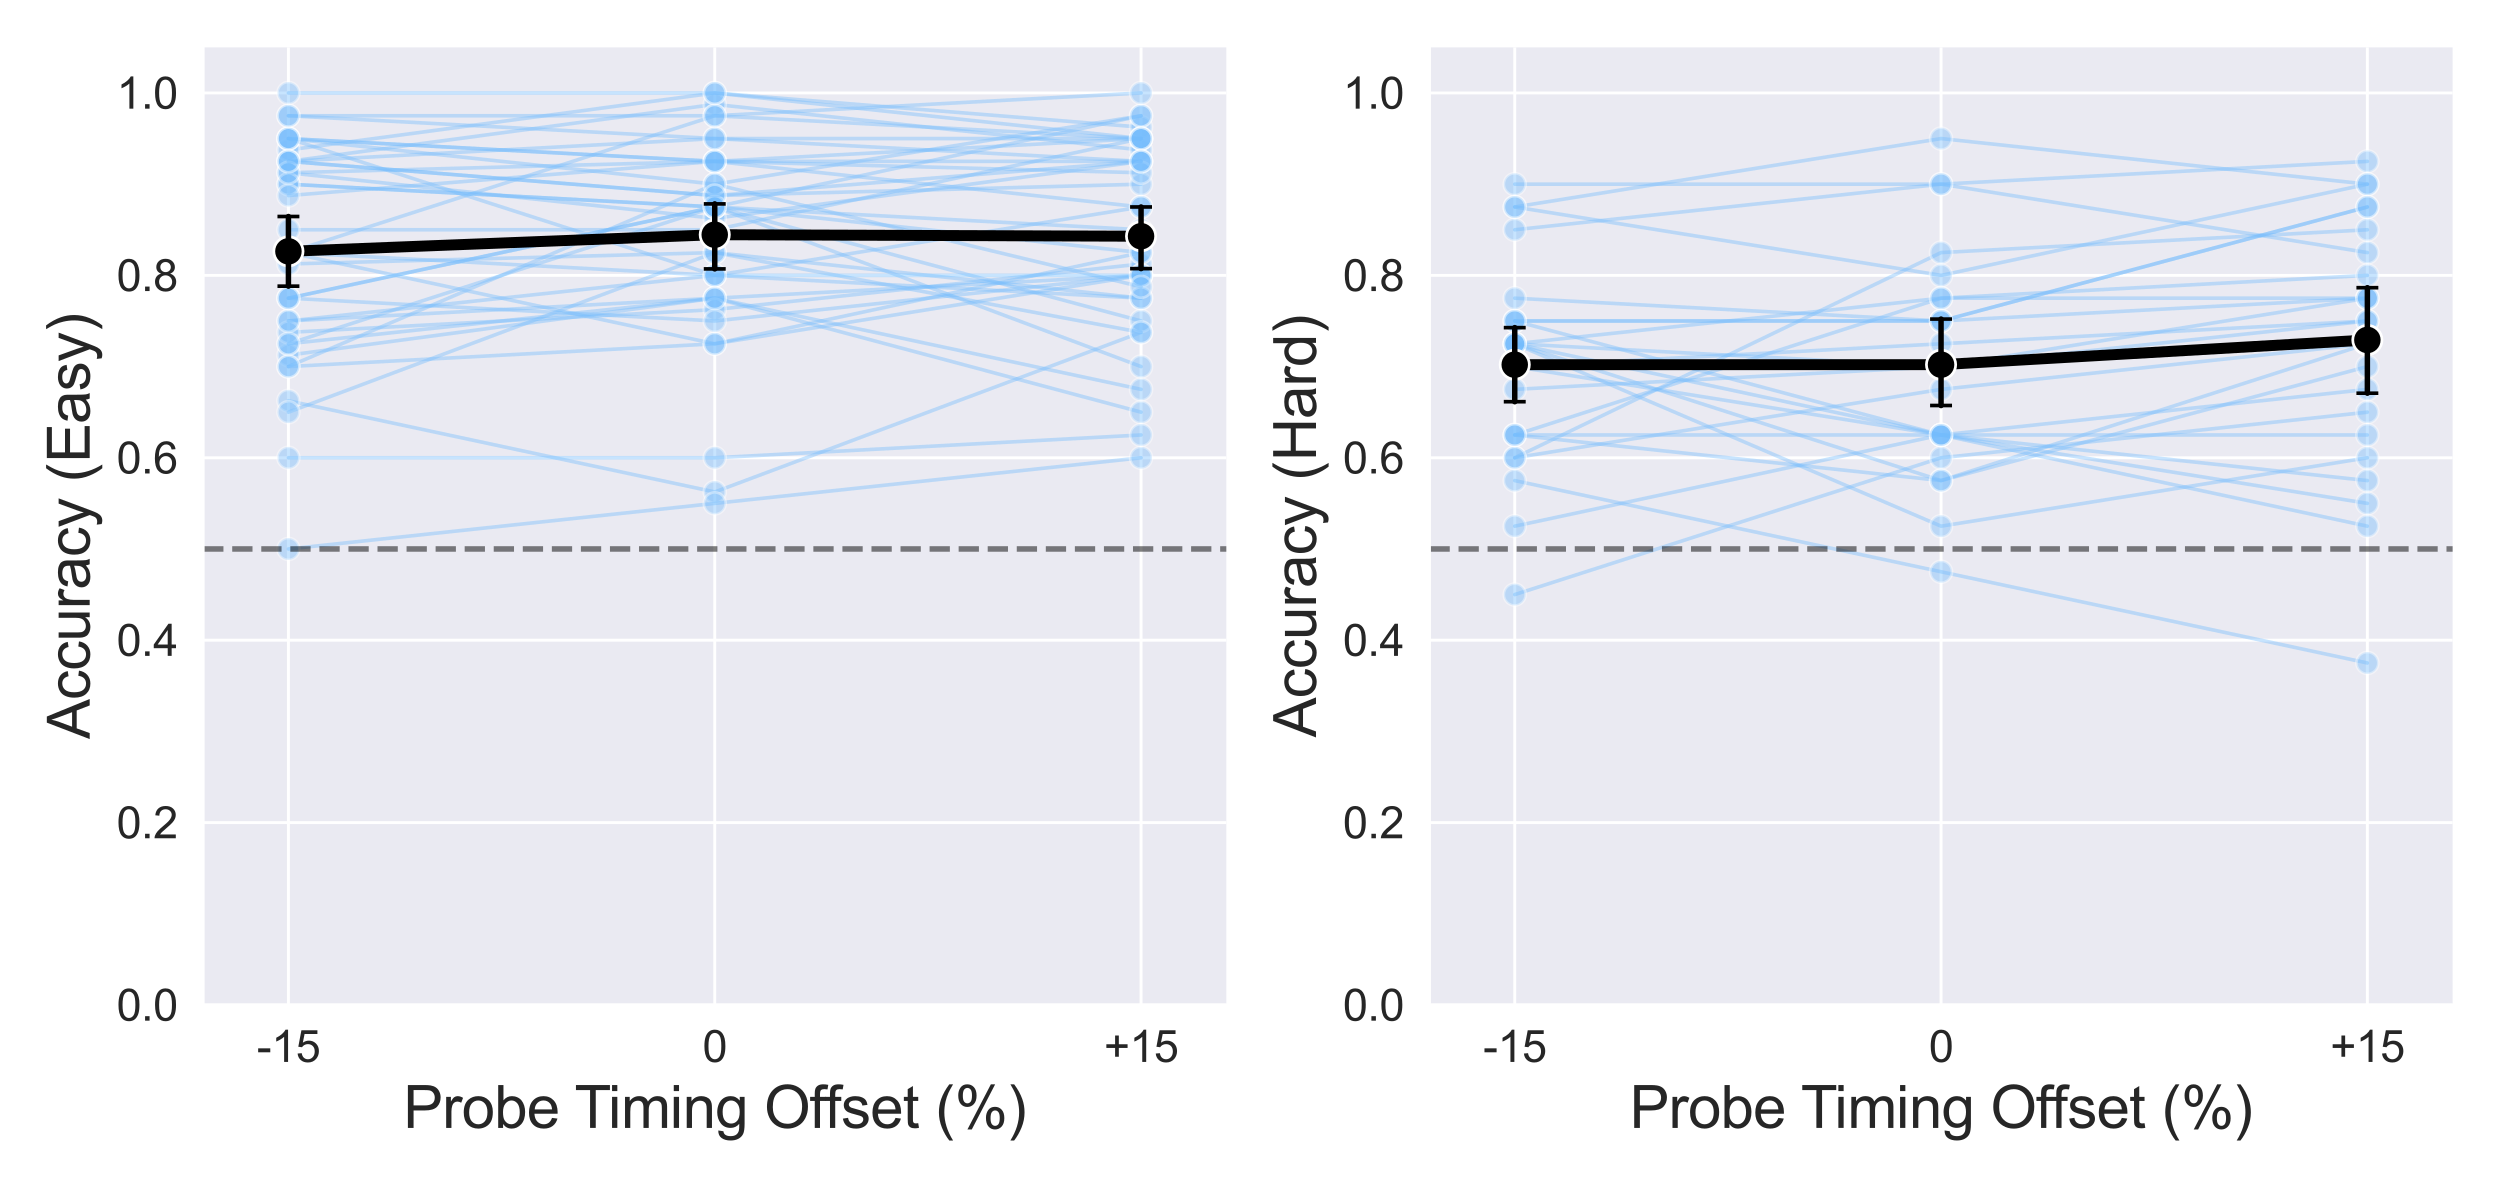 <?xml version="1.0" encoding="utf-8" standalone="no"?>
<!DOCTYPE svg PUBLIC "-//W3C//DTD SVG 1.1//EN"
  "http://www.w3.org/Graphics/SVG/1.1/DTD/svg11.dtd">
<svg xmlns:xlink="http://www.w3.org/1999/xlink" width="684pt" height="324pt" viewBox="0 0 684 324" xmlns="http://www.w3.org/2000/svg" version="1.1">
 <defs>
  <style type="text/css">*{stroke-linejoin: round; stroke-linecap: butt}</style>
 </defs>
 <g id="figure_1">
  <g id="patch_1">
   <path d="M 0 324 
L 684 324 
L 684 0 
L 0 0 
z
" style="fill: #ffffff"/>
  </g>
  <g id="axes_1">
   <g id="patch_2">
    <path d="M 55.585 274.962 
L 335.52 274.962 
L 335.52 12.96 
L 55.585 12.96 
z
" style="fill: #eaeaf2"/>
   </g>
   <g id="matplotlib.axis_1">
    <g id="xtick_1">
     <g id="line2d_1">
      <path d="M 78.913 274.962 
L 78.913 12.96 
" clip-path="url(#pcc41184908)" style="fill: none; stroke: #ffffff; stroke-width: 0.8; stroke-linecap: round"/>
     </g>
     <g id="text_1">
      <!-- -15 -->
      <g style="fill: #262626" transform="translate(70.242 290.551)scale(0.12 -0.12)">
       <defs>
        <path id="ArialMT-2d" d="M 203 1375 
L 203 1941 
L 1931 1941 
L 1931 1375 
L 203 1375 
z
" transform="scale(0.016)"/>
        <path id="ArialMT-31" d="M 2384 0 
L 1822 0 
L 1822 3584 
Q 1619 3391 1289 3197 
Q 959 3003 697 2906 
L 697 3450 
Q 1169 3672 1522 3987 
Q 1875 4303 2022 4600 
L 2384 4600 
L 2384 0 
z
" transform="scale(0.016)"/>
        <path id="ArialMT-35" d="M 266 1200 
L 856 1250 
Q 922 819 1161 601 
Q 1400 384 1738 384 
Q 2144 384 2425 690 
Q 2706 997 2706 1503 
Q 2706 1984 2436 2262 
Q 2166 2541 1728 2541 
Q 1456 2541 1237 2417 
Q 1019 2294 894 2097 
L 366 2166 
L 809 4519 
L 3088 4519 
L 3088 3981 
L 1259 3981 
L 1013 2750 
Q 1425 3038 1878 3038 
Q 2478 3038 2890 2622 
Q 3303 2206 3303 1553 
Q 3303 931 2941 478 
Q 2500 -78 1738 -78 
Q 1113 -78 717 272 
Q 322 622 266 1200 
z
" transform="scale(0.016)"/>
       </defs>
       <use xlink:href="#ArialMT-2d"/>
       <use xlink:href="#ArialMT-31" x="33.301"/>
       <use xlink:href="#ArialMT-35" x="88.916"/>
      </g>
     </g>
    </g>
    <g id="xtick_2">
     <g id="line2d_2">
      <path d="M 195.553 274.962 
L 195.553 12.96 
" clip-path="url(#pcc41184908)" style="fill: none; stroke: #ffffff; stroke-width: 0.8; stroke-linecap: round"/>
     </g>
     <g id="text_2">
      <!-- 0 -->
      <g style="fill: #262626" transform="translate(192.216 290.551)scale(0.12 -0.12)">
       <defs>
        <path id="ArialMT-30" d="M 266 2259 
Q 266 3072 433 3567 
Q 600 4063 929 4331 
Q 1259 4600 1759 4600 
Q 2128 4600 2406 4451 
Q 2684 4303 2865 4023 
Q 3047 3744 3150 3342 
Q 3253 2941 3253 2259 
Q 3253 1453 3087 958 
Q 2922 463 2592 192 
Q 2263 -78 1759 -78 
Q 1097 -78 719 397 
Q 266 969 266 2259 
z
M 844 2259 
Q 844 1131 1108 757 
Q 1372 384 1759 384 
Q 2147 384 2411 759 
Q 2675 1134 2675 2259 
Q 2675 3391 2411 3762 
Q 2147 4134 1753 4134 
Q 1366 4134 1134 3806 
Q 844 3388 844 2259 
z
" transform="scale(0.016)"/>
       </defs>
       <use xlink:href="#ArialMT-30"/>
      </g>
     </g>
    </g>
    <g id="xtick_3">
     <g id="line2d_3">
      <path d="M 312.192 274.962 
L 312.192 12.96 
" clip-path="url(#pcc41184908)" style="fill: none; stroke: #ffffff; stroke-width: 0.8; stroke-linecap: round"/>
     </g>
     <g id="text_3">
      <!-- +15 -->
      <g style="fill: #262626" transform="translate(302.015 290.551)scale(0.12 -0.12)">
       <defs>
        <path id="ArialMT-2b" d="M 1603 741 
L 1603 1997 
L 356 1997 
L 356 2522 
L 1603 2522 
L 1603 3769 
L 2134 3769 
L 2134 2522 
L 3381 2522 
L 3381 1997 
L 2134 1997 
L 2134 741 
L 1603 741 
z
" transform="scale(0.016)"/>
       </defs>
       <use xlink:href="#ArialMT-2b"/>
       <use xlink:href="#ArialMT-31" x="58.398"/>
       <use xlink:href="#ArialMT-35" x="114.014"/>
      </g>
     </g>
    </g>
    <g id="text_4">
     <!-- Probe Timing Offset (%) -->
     <g style="fill: #262626" transform="translate(110.336 308.594)scale(0.16 -0.16)">
      <defs>
       <path id="ArialMT-50" d="M 494 0 
L 494 4581 
L 2222 4581 
Q 2678 4581 2919 4538 
Q 3256 4481 3484 4323 
Q 3713 4166 3852 3881 
Q 3991 3597 3991 3256 
Q 3991 2672 3619 2267 
Q 3247 1863 2275 1863 
L 1100 1863 
L 1100 0 
L 494 0 
z
M 1100 2403 
L 2284 2403 
Q 2872 2403 3119 2622 
Q 3366 2841 3366 3238 
Q 3366 3525 3220 3729 
Q 3075 3934 2838 4000 
Q 2684 4041 2272 4041 
L 1100 4041 
L 1100 2403 
z
" transform="scale(0.016)"/>
       <path id="ArialMT-72" d="M 416 0 
L 416 3319 
L 922 3319 
L 922 2816 
Q 1116 3169 1280 3281 
Q 1444 3394 1641 3394 
Q 1925 3394 2219 3213 
L 2025 2691 
Q 1819 2813 1613 2813 
Q 1428 2813 1281 2702 
Q 1134 2591 1072 2394 
Q 978 2094 978 1738 
L 978 0 
L 416 0 
z
" transform="scale(0.016)"/>
       <path id="ArialMT-6f" d="M 213 1659 
Q 213 2581 725 3025 
Q 1153 3394 1769 3394 
Q 2453 3394 2887 2945 
Q 3322 2497 3322 1706 
Q 3322 1066 3130 698 
Q 2938 331 2570 128 
Q 2203 -75 1769 -75 
Q 1072 -75 642 372 
Q 213 819 213 1659 
z
M 791 1659 
Q 791 1022 1069 705 
Q 1347 388 1769 388 
Q 2188 388 2466 706 
Q 2744 1025 2744 1678 
Q 2744 2294 2464 2611 
Q 2184 2928 1769 2928 
Q 1347 2928 1069 2612 
Q 791 2297 791 1659 
z
" transform="scale(0.016)"/>
       <path id="ArialMT-62" d="M 941 0 
L 419 0 
L 419 4581 
L 981 4581 
L 981 2947 
Q 1338 3394 1891 3394 
Q 2197 3394 2470 3270 
Q 2744 3147 2920 2923 
Q 3097 2700 3197 2384 
Q 3297 2069 3297 1709 
Q 3297 856 2875 390 
Q 2453 -75 1863 -75 
Q 1275 -75 941 416 
L 941 0 
z
M 934 1684 
Q 934 1088 1097 822 
Q 1363 388 1816 388 
Q 2184 388 2453 708 
Q 2722 1028 2722 1663 
Q 2722 2313 2464 2622 
Q 2206 2931 1841 2931 
Q 1472 2931 1203 2611 
Q 934 2291 934 1684 
z
" transform="scale(0.016)"/>
       <path id="ArialMT-65" d="M 2694 1069 
L 3275 997 
Q 3138 488 2766 206 
Q 2394 -75 1816 -75 
Q 1088 -75 661 373 
Q 234 822 234 1631 
Q 234 2469 665 2931 
Q 1097 3394 1784 3394 
Q 2450 3394 2872 2941 
Q 3294 2488 3294 1666 
Q 3294 1616 3291 1516 
L 816 1516 
Q 847 969 1125 678 
Q 1403 388 1819 388 
Q 2128 388 2347 550 
Q 2566 713 2694 1069 
z
M 847 1978 
L 2700 1978 
Q 2663 2397 2488 2606 
Q 2219 2931 1791 2931 
Q 1403 2931 1139 2672 
Q 875 2413 847 1978 
z
" transform="scale(0.016)"/>
       <path id="ArialMT-20" transform="scale(0.016)"/>
       <path id="ArialMT-54" d="M 1659 0 
L 1659 4041 
L 150 4041 
L 150 4581 
L 3781 4581 
L 3781 4041 
L 2266 4041 
L 2266 0 
L 1659 0 
z
" transform="scale(0.016)"/>
       <path id="ArialMT-69" d="M 425 3934 
L 425 4581 
L 988 4581 
L 988 3934 
L 425 3934 
z
M 425 0 
L 425 3319 
L 988 3319 
L 988 0 
L 425 0 
z
" transform="scale(0.016)"/>
       <path id="ArialMT-6d" d="M 422 0 
L 422 3319 
L 925 3319 
L 925 2853 
Q 1081 3097 1340 3245 
Q 1600 3394 1931 3394 
Q 2300 3394 2536 3241 
Q 2772 3088 2869 2813 
Q 3263 3394 3894 3394 
Q 4388 3394 4653 3120 
Q 4919 2847 4919 2278 
L 4919 0 
L 4359 0 
L 4359 2091 
Q 4359 2428 4304 2576 
Q 4250 2725 4106 2815 
Q 3963 2906 3769 2906 
Q 3419 2906 3187 2673 
Q 2956 2441 2956 1928 
L 2956 0 
L 2394 0 
L 2394 2156 
Q 2394 2531 2256 2718 
Q 2119 2906 1806 2906 
Q 1569 2906 1367 2781 
Q 1166 2656 1075 2415 
Q 984 2175 984 1722 
L 984 0 
L 422 0 
z
" transform="scale(0.016)"/>
       <path id="ArialMT-6e" d="M 422 0 
L 422 3319 
L 928 3319 
L 928 2847 
Q 1294 3394 1984 3394 
Q 2284 3394 2536 3286 
Q 2788 3178 2913 3003 
Q 3038 2828 3088 2588 
Q 3119 2431 3119 2041 
L 3119 0 
L 2556 0 
L 2556 2019 
Q 2556 2363 2490 2533 
Q 2425 2703 2258 2804 
Q 2091 2906 1866 2906 
Q 1506 2906 1245 2678 
Q 984 2450 984 1813 
L 984 0 
L 422 0 
z
" transform="scale(0.016)"/>
       <path id="ArialMT-67" d="M 319 -275 
L 866 -356 
Q 900 -609 1056 -725 
Q 1266 -881 1628 -881 
Q 2019 -881 2231 -725 
Q 2444 -569 2519 -288 
Q 2563 -116 2559 434 
Q 2191 0 1641 0 
Q 956 0 581 494 
Q 206 988 206 1678 
Q 206 2153 378 2554 
Q 550 2956 876 3175 
Q 1203 3394 1644 3394 
Q 2231 3394 2613 2919 
L 2613 3319 
L 3131 3319 
L 3131 450 
Q 3131 -325 2973 -648 
Q 2816 -972 2473 -1159 
Q 2131 -1347 1631 -1347 
Q 1038 -1347 672 -1080 
Q 306 -813 319 -275 
z
M 784 1719 
Q 784 1066 1043 766 
Q 1303 466 1694 466 
Q 2081 466 2343 764 
Q 2606 1063 2606 1700 
Q 2606 2309 2336 2618 
Q 2066 2928 1684 2928 
Q 1309 2928 1046 2623 
Q 784 2319 784 1719 
z
" transform="scale(0.016)"/>
       <path id="ArialMT-4f" d="M 309 2231 
Q 309 3372 921 4017 
Q 1534 4663 2503 4663 
Q 3138 4663 3647 4359 
Q 4156 4056 4423 3514 
Q 4691 2972 4691 2284 
Q 4691 1588 4409 1038 
Q 4128 488 3612 205 
Q 3097 -78 2500 -78 
Q 1853 -78 1343 234 
Q 834 547 571 1087 
Q 309 1628 309 2231 
z
M 934 2222 
Q 934 1394 1379 917 
Q 1825 441 2497 441 
Q 3181 441 3623 922 
Q 4066 1403 4066 2288 
Q 4066 2847 3877 3264 
Q 3688 3681 3323 3911 
Q 2959 4141 2506 4141 
Q 1863 4141 1398 3698 
Q 934 3256 934 2222 
z
" transform="scale(0.016)"/>
       <path id="ArialMT-66" d="M 556 0 
L 556 2881 
L 59 2881 
L 59 3319 
L 556 3319 
L 556 3672 
Q 556 4006 616 4169 
Q 697 4388 901 4523 
Q 1106 4659 1475 4659 
Q 1713 4659 2000 4603 
L 1916 4113 
Q 1741 4144 1584 4144 
Q 1328 4144 1222 4034 
Q 1116 3925 1116 3625 
L 1116 3319 
L 1763 3319 
L 1763 2881 
L 1116 2881 
L 1116 0 
L 556 0 
z
" transform="scale(0.016)"/>
       <path id="ArialMT-73" d="M 197 991 
L 753 1078 
Q 800 744 1014 566 
Q 1228 388 1613 388 
Q 2000 388 2187 545 
Q 2375 703 2375 916 
Q 2375 1106 2209 1216 
Q 2094 1291 1634 1406 
Q 1016 1563 777 1677 
Q 538 1791 414 1992 
Q 291 2194 291 2438 
Q 291 2659 392 2848 
Q 494 3038 669 3163 
Q 800 3259 1026 3326 
Q 1253 3394 1513 3394 
Q 1903 3394 2198 3281 
Q 2494 3169 2634 2976 
Q 2775 2784 2828 2463 
L 2278 2388 
Q 2241 2644 2061 2787 
Q 1881 2931 1553 2931 
Q 1166 2931 1000 2803 
Q 834 2675 834 2503 
Q 834 2394 903 2306 
Q 972 2216 1119 2156 
Q 1203 2125 1616 2013 
Q 2213 1853 2448 1751 
Q 2684 1650 2818 1456 
Q 2953 1263 2953 975 
Q 2953 694 2789 445 
Q 2625 197 2315 61 
Q 2006 -75 1616 -75 
Q 969 -75 630 194 
Q 291 463 197 991 
z
" transform="scale(0.016)"/>
       <path id="ArialMT-74" d="M 1650 503 
L 1731 6 
Q 1494 -44 1306 -44 
Q 1000 -44 831 53 
Q 663 150 594 308 
Q 525 466 525 972 
L 525 2881 
L 113 2881 
L 113 3319 
L 525 3319 
L 525 4141 
L 1084 4478 
L 1084 3319 
L 1650 3319 
L 1650 2881 
L 1084 2881 
L 1084 941 
Q 1084 700 1114 631 
Q 1144 563 1211 522 
Q 1278 481 1403 481 
Q 1497 481 1650 503 
z
" transform="scale(0.016)"/>
       <path id="ArialMT-28" d="M 1497 -1347 
Q 1031 -759 709 28 
Q 388 816 388 1659 
Q 388 2403 628 3084 
Q 909 3875 1497 4659 
L 1900 4659 
Q 1522 4009 1400 3731 
Q 1209 3300 1100 2831 
Q 966 2247 966 1656 
Q 966 153 1900 -1347 
L 1497 -1347 
z
" transform="scale(0.016)"/>
       <path id="ArialMT-25" d="M 372 3481 
Q 372 3972 619 4315 
Q 866 4659 1334 4659 
Q 1766 4659 2048 4351 
Q 2331 4044 2331 3447 
Q 2331 2866 2045 2552 
Q 1759 2238 1341 2238 
Q 925 2238 648 2547 
Q 372 2856 372 3481 
z
M 1350 4272 
Q 1141 4272 1002 4090 
Q 863 3909 863 3425 
Q 863 2984 1003 2804 
Q 1144 2625 1350 2625 
Q 1563 2625 1702 2806 
Q 1841 2988 1841 3469 
Q 1841 3913 1700 4092 
Q 1559 4272 1350 4272 
z
M 1353 -169 
L 3859 4659 
L 4316 4659 
L 1819 -169 
L 1353 -169 
z
M 3334 1075 
Q 3334 1569 3581 1911 
Q 3828 2253 4300 2253 
Q 4731 2253 5014 1945 
Q 5297 1638 5297 1041 
Q 5297 459 5011 145 
Q 4725 -169 4303 -169 
Q 3888 -169 3611 142 
Q 3334 453 3334 1075 
z
M 4316 1866 
Q 4103 1866 3964 1684 
Q 3825 1503 3825 1019 
Q 3825 581 3965 400 
Q 4106 219 4313 219 
Q 4528 219 4667 400 
Q 4806 581 4806 1063 
Q 4806 1506 4665 1686 
Q 4525 1866 4316 1866 
z
" transform="scale(0.016)"/>
       <path id="ArialMT-29" d="M 791 -1347 
L 388 -1347 
Q 1322 153 1322 1656 
Q 1322 2244 1188 2822 
Q 1081 3291 891 3722 
Q 769 4003 388 4659 
L 791 4659 
Q 1378 3875 1659 3084 
Q 1900 2403 1900 1659 
Q 1900 816 1576 28 
Q 1253 -759 791 -1347 
z
" transform="scale(0.016)"/>
      </defs>
      <use xlink:href="#ArialMT-50"/>
      <use xlink:href="#ArialMT-72" x="66.699"/>
      <use xlink:href="#ArialMT-6f" x="100"/>
      <use xlink:href="#ArialMT-62" x="155.615"/>
      <use xlink:href="#ArialMT-65" x="211.23"/>
      <use xlink:href="#ArialMT-20" x="266.846"/>
      <use xlink:href="#ArialMT-54" x="292.879"/>
      <use xlink:href="#ArialMT-69" x="350.213"/>
      <use xlink:href="#ArialMT-6d" x="372.43"/>
      <use xlink:href="#ArialMT-69" x="455.73"/>
      <use xlink:href="#ArialMT-6e" x="477.947"/>
      <use xlink:href="#ArialMT-67" x="533.562"/>
      <use xlink:href="#ArialMT-20" x="589.178"/>
      <use xlink:href="#ArialMT-4f" x="616.961"/>
      <use xlink:href="#ArialMT-66" x="694.744"/>
      <use xlink:href="#ArialMT-66" x="720.777"/>
      <use xlink:href="#ArialMT-73" x="748.561"/>
      <use xlink:href="#ArialMT-65" x="798.561"/>
      <use xlink:href="#ArialMT-74" x="854.176"/>
      <use xlink:href="#ArialMT-20" x="881.959"/>
      <use xlink:href="#ArialMT-28" x="909.742"/>
      <use xlink:href="#ArialMT-25" x="943.043"/>
      <use xlink:href="#ArialMT-29" x="1031.959"/>
     </g>
    </g>
   </g>
   <g id="matplotlib.axis_2">
    <g id="ytick_1">
     <g id="line2d_4">
      <path d="M 55.585 274.962 
L 335.52 274.962 
" clip-path="url(#pcc41184908)" style="fill: none; stroke: #ffffff; stroke-width: 0.8; stroke-linecap: round"/>
     </g>
     <g id="text_5">
      <!-- 0.0 -->
      <g style="fill: #262626" transform="translate(31.905 279.257)scale(0.12 -0.12)">
       <defs>
        <path id="ArialMT-2e" d="M 581 0 
L 581 641 
L 1222 641 
L 1222 0 
L 581 0 
z
" transform="scale(0.016)"/>
       </defs>
       <use xlink:href="#ArialMT-30"/>
       <use xlink:href="#ArialMT-2e" x="55.615"/>
       <use xlink:href="#ArialMT-30" x="83.398"/>
      </g>
     </g>
    </g>
    <g id="ytick_2">
     <g id="line2d_5">
      <path d="M 55.585 225.057 
L 335.52 225.057 
" clip-path="url(#pcc41184908)" style="fill: none; stroke: #ffffff; stroke-width: 0.8; stroke-linecap: round"/>
     </g>
     <g id="text_6">
      <!-- 0.2 -->
      <g style="fill: #262626" transform="translate(31.905 229.351)scale(0.12 -0.12)">
       <defs>
        <path id="ArialMT-32" d="M 3222 541 
L 3222 0 
L 194 0 
Q 188 203 259 391 
Q 375 700 629 1000 
Q 884 1300 1366 1694 
Q 2113 2306 2375 2664 
Q 2638 3022 2638 3341 
Q 2638 3675 2398 3904 
Q 2159 4134 1775 4134 
Q 1369 4134 1125 3890 
Q 881 3647 878 3216 
L 300 3275 
Q 359 3922 746 4261 
Q 1134 4600 1788 4600 
Q 2447 4600 2831 4234 
Q 3216 3869 3216 3328 
Q 3216 3053 3103 2787 
Q 2991 2522 2730 2228 
Q 2469 1934 1863 1422 
Q 1356 997 1212 845 
Q 1069 694 975 541 
L 3222 541 
z
" transform="scale(0.016)"/>
       </defs>
       <use xlink:href="#ArialMT-30"/>
       <use xlink:href="#ArialMT-2e" x="55.615"/>
       <use xlink:href="#ArialMT-32" x="83.398"/>
      </g>
     </g>
    </g>
    <g id="ytick_3">
     <g id="line2d_6">
      <path d="M 55.585 175.152 
L 335.52 175.152 
" clip-path="url(#pcc41184908)" style="fill: none; stroke: #ffffff; stroke-width: 0.8; stroke-linecap: round"/>
     </g>
     <g id="text_7">
      <!-- 0.4 -->
      <g style="fill: #262626" transform="translate(31.905 179.446)scale(0.12 -0.12)">
       <defs>
        <path id="ArialMT-34" d="M 2069 0 
L 2069 1097 
L 81 1097 
L 81 1613 
L 2172 4581 
L 2631 4581 
L 2631 1613 
L 3250 1613 
L 3250 1097 
L 2631 1097 
L 2631 0 
L 2069 0 
z
M 2069 1613 
L 2069 3678 
L 634 1613 
L 2069 1613 
z
" transform="scale(0.016)"/>
       </defs>
       <use xlink:href="#ArialMT-30"/>
       <use xlink:href="#ArialMT-2e" x="55.615"/>
       <use xlink:href="#ArialMT-34" x="83.398"/>
      </g>
     </g>
    </g>
    <g id="ytick_4">
     <g id="line2d_7">
      <path d="M 55.585 125.247 
L 335.52 125.247 
" clip-path="url(#pcc41184908)" style="fill: none; stroke: #ffffff; stroke-width: 0.8; stroke-linecap: round"/>
     </g>
     <g id="text_8">
      <!-- 0.6 -->
      <g style="fill: #262626" transform="translate(31.905 129.541)scale(0.12 -0.12)">
       <defs>
        <path id="ArialMT-36" d="M 3184 3459 
L 2625 3416 
Q 2550 3747 2413 3897 
Q 2184 4138 1850 4138 
Q 1581 4138 1378 3988 
Q 1113 3794 959 3422 
Q 806 3050 800 2363 
Q 1003 2672 1297 2822 
Q 1591 2972 1913 2972 
Q 2475 2972 2870 2558 
Q 3266 2144 3266 1488 
Q 3266 1056 3080 686 
Q 2894 316 2569 119 
Q 2244 -78 1831 -78 
Q 1128 -78 684 439 
Q 241 956 241 2144 
Q 241 3472 731 4075 
Q 1159 4600 1884 4600 
Q 2425 4600 2770 4297 
Q 3116 3994 3184 3459 
z
M 888 1484 
Q 888 1194 1011 928 
Q 1134 663 1356 523 
Q 1578 384 1822 384 
Q 2178 384 2434 671 
Q 2691 959 2691 1453 
Q 2691 1928 2437 2201 
Q 2184 2475 1800 2475 
Q 1419 2475 1153 2201 
Q 888 1928 888 1484 
z
" transform="scale(0.016)"/>
       </defs>
       <use xlink:href="#ArialMT-30"/>
       <use xlink:href="#ArialMT-2e" x="55.615"/>
       <use xlink:href="#ArialMT-36" x="83.398"/>
      </g>
     </g>
    </g>
    <g id="ytick_5">
     <g id="line2d_8">
      <path d="M 55.585 75.341 
L 335.52 75.341 
" clip-path="url(#pcc41184908)" style="fill: none; stroke: #ffffff; stroke-width: 0.8; stroke-linecap: round"/>
     </g>
     <g id="text_9">
      <!-- 0.8 -->
      <g style="fill: #262626" transform="translate(31.905 79.636)scale(0.12 -0.12)">
       <defs>
        <path id="ArialMT-38" d="M 1131 2484 
Q 781 2613 612 2850 
Q 444 3088 444 3419 
Q 444 3919 803 4259 
Q 1163 4600 1759 4600 
Q 2359 4600 2725 4251 
Q 3091 3903 3091 3403 
Q 3091 3084 2923 2848 
Q 2756 2613 2416 2484 
Q 2838 2347 3058 2040 
Q 3278 1734 3278 1309 
Q 3278 722 2862 322 
Q 2447 -78 1769 -78 
Q 1091 -78 675 323 
Q 259 725 259 1325 
Q 259 1772 486 2073 
Q 713 2375 1131 2484 
z
M 1019 3438 
Q 1019 3113 1228 2906 
Q 1438 2700 1772 2700 
Q 2097 2700 2305 2904 
Q 2513 3109 2513 3406 
Q 2513 3716 2298 3927 
Q 2084 4138 1766 4138 
Q 1444 4138 1231 3931 
Q 1019 3725 1019 3438 
z
M 838 1322 
Q 838 1081 952 856 
Q 1066 631 1291 507 
Q 1516 384 1775 384 
Q 2178 384 2440 643 
Q 2703 903 2703 1303 
Q 2703 1709 2433 1975 
Q 2163 2241 1756 2241 
Q 1359 2241 1098 1978 
Q 838 1716 838 1322 
z
" transform="scale(0.016)"/>
       </defs>
       <use xlink:href="#ArialMT-30"/>
       <use xlink:href="#ArialMT-2e" x="55.615"/>
       <use xlink:href="#ArialMT-38" x="83.398"/>
      </g>
     </g>
    </g>
    <g id="ytick_6">
     <g id="line2d_9">
      <path d="M 55.585 25.436 
L 335.52 25.436 
" clip-path="url(#pcc41184908)" style="fill: none; stroke: #ffffff; stroke-width: 0.8; stroke-linecap: round"/>
     </g>
     <g id="text_10">
      <!-- 1.0 -->
      <g style="fill: #262626" transform="translate(31.905 29.731)scale(0.12 -0.12)">
       <use xlink:href="#ArialMT-31"/>
       <use xlink:href="#ArialMT-2e" x="55.615"/>
       <use xlink:href="#ArialMT-30" x="83.398"/>
      </g>
     </g>
    </g>
    <g id="text_11">
     <!-- Accuracy (Easy) -->
     <g style="fill: #262626" transform="translate(24.538 202.193)rotate(-90)scale(0.16 -0.16)">
      <defs>
       <path id="ArialMT-41" d="M -9 0 
L 1750 4581 
L 2403 4581 
L 4278 0 
L 3588 0 
L 3053 1388 
L 1138 1388 
L 634 0 
L -9 0 
z
M 1313 1881 
L 2866 1881 
L 2388 3150 
Q 2169 3728 2063 4100 
Q 1975 3659 1816 3225 
L 1313 1881 
z
" transform="scale(0.016)"/>
       <path id="ArialMT-63" d="M 2588 1216 
L 3141 1144 
Q 3050 572 2676 248 
Q 2303 -75 1759 -75 
Q 1078 -75 664 370 
Q 250 816 250 1647 
Q 250 2184 428 2587 
Q 606 2991 970 3192 
Q 1334 3394 1763 3394 
Q 2303 3394 2647 3120 
Q 2991 2847 3088 2344 
L 2541 2259 
Q 2463 2594 2264 2762 
Q 2066 2931 1784 2931 
Q 1359 2931 1093 2626 
Q 828 2322 828 1663 
Q 828 994 1084 691 
Q 1341 388 1753 388 
Q 2084 388 2306 591 
Q 2528 794 2588 1216 
z
" transform="scale(0.016)"/>
       <path id="ArialMT-75" d="M 2597 0 
L 2597 488 
Q 2209 -75 1544 -75 
Q 1250 -75 995 37 
Q 741 150 617 320 
Q 494 491 444 738 
Q 409 903 409 1263 
L 409 3319 
L 972 3319 
L 972 1478 
Q 972 1038 1006 884 
Q 1059 663 1231 536 
Q 1403 409 1656 409 
Q 1909 409 2131 539 
Q 2353 669 2445 892 
Q 2538 1116 2538 1541 
L 2538 3319 
L 3100 3319 
L 3100 0 
L 2597 0 
z
" transform="scale(0.016)"/>
       <path id="ArialMT-61" d="M 2588 409 
Q 2275 144 1986 34 
Q 1697 -75 1366 -75 
Q 819 -75 525 192 
Q 231 459 231 875 
Q 231 1119 342 1320 
Q 453 1522 633 1644 
Q 813 1766 1038 1828 
Q 1203 1872 1538 1913 
Q 2219 1994 2541 2106 
Q 2544 2222 2544 2253 
Q 2544 2597 2384 2738 
Q 2169 2928 1744 2928 
Q 1347 2928 1158 2789 
Q 969 2650 878 2297 
L 328 2372 
Q 403 2725 575 2942 
Q 747 3159 1072 3276 
Q 1397 3394 1825 3394 
Q 2250 3394 2515 3294 
Q 2781 3194 2906 3042 
Q 3031 2891 3081 2659 
Q 3109 2516 3109 2141 
L 3109 1391 
Q 3109 606 3145 398 
Q 3181 191 3288 0 
L 2700 0 
Q 2613 175 2588 409 
z
M 2541 1666 
Q 2234 1541 1622 1453 
Q 1275 1403 1131 1340 
Q 988 1278 909 1158 
Q 831 1038 831 891 
Q 831 666 1001 516 
Q 1172 366 1500 366 
Q 1825 366 2078 508 
Q 2331 650 2450 897 
Q 2541 1088 2541 1459 
L 2541 1666 
z
" transform="scale(0.016)"/>
       <path id="ArialMT-79" d="M 397 -1278 
L 334 -750 
Q 519 -800 656 -800 
Q 844 -800 956 -737 
Q 1069 -675 1141 -563 
Q 1194 -478 1313 -144 
Q 1328 -97 1363 -6 
L 103 3319 
L 709 3319 
L 1400 1397 
Q 1534 1031 1641 628 
Q 1738 1016 1872 1384 
L 2581 3319 
L 3144 3319 
L 1881 -56 
Q 1678 -603 1566 -809 
Q 1416 -1088 1222 -1217 
Q 1028 -1347 759 -1347 
Q 597 -1347 397 -1278 
z
" transform="scale(0.016)"/>
       <path id="ArialMT-45" d="M 506 0 
L 506 4581 
L 3819 4581 
L 3819 4041 
L 1113 4041 
L 1113 2638 
L 3647 2638 
L 3647 2100 
L 1113 2100 
L 1113 541 
L 3925 541 
L 3925 0 
L 506 0 
z
" transform="scale(0.016)"/>
      </defs>
      <use xlink:href="#ArialMT-41"/>
      <use xlink:href="#ArialMT-63" x="66.699"/>
      <use xlink:href="#ArialMT-63" x="116.699"/>
      <use xlink:href="#ArialMT-75" x="166.699"/>
      <use xlink:href="#ArialMT-72" x="222.314"/>
      <use xlink:href="#ArialMT-61" x="255.615"/>
      <use xlink:href="#ArialMT-63" x="311.23"/>
      <use xlink:href="#ArialMT-79" x="361.23"/>
      <use xlink:href="#ArialMT-20" x="411.23"/>
      <use xlink:href="#ArialMT-28" x="439.014"/>
      <use xlink:href="#ArialMT-45" x="472.314"/>
      <use xlink:href="#ArialMT-61" x="539.014"/>
      <use xlink:href="#ArialMT-73" x="594.629"/>
      <use xlink:href="#ArialMT-79" x="644.629"/>
      <use xlink:href="#ArialMT-29" x="694.629"/>
     </g>
    </g>
   </g>
   <g id="line2d_10">
    <path d="M 78.913 97.175 
L 195.553 81.58 
L 312.192 112.77 
" clip-path="url(#pcc41184908)" style="fill: none; stroke: #75bbfd; stroke-opacity: 0.4; stroke-linecap: round"/>
    <defs>
     <path id="m7c6002f922" d="M 0 3 
C 0.796 3 1.559 2.684 2.121 2.121 
C 2.684 1.559 3 0.796 3 0 
C 3 -0.796 2.684 -1.559 2.121 -2.121 
C 1.559 -2.684 0.796 -3 0 -3 
C -0.796 -3 -1.559 -2.684 -2.121 -2.121 
C -2.684 -1.559 -3 -0.796 -3 0 
C -3 0.796 -2.684 1.559 -2.121 2.121 
C -1.559 2.684 -0.796 3 0 3 
z
" style="stroke: #ffffff; stroke-opacity: 0.4; stroke-width: 0.75"/>
    </defs>
    <g clip-path="url(#pcc41184908)">
     <use xlink:href="#m7c6002f922" x="78.913" y="97.175" style="fill: #75bbfd; fill-opacity: 0.4; stroke: #ffffff; stroke-opacity: 0.4; stroke-width: 0.75"/>
     <use xlink:href="#m7c6002f922" x="195.553" y="81.58" style="fill: #75bbfd; fill-opacity: 0.4; stroke: #ffffff; stroke-opacity: 0.4; stroke-width: 0.75"/>
     <use xlink:href="#m7c6002f922" x="312.192" y="112.77" style="fill: #75bbfd; fill-opacity: 0.4; stroke: #ffffff; stroke-opacity: 0.4; stroke-width: 0.75"/>
    </g>
   </g>
   <g id="line2d_11">
    <path d="M 78.913 44.151 
L 195.553 28.555 
L 312.192 41.032 
" clip-path="url(#pcc41184908)" style="fill: none; stroke: #75bbfd; stroke-opacity: 0.4; stroke-linecap: round"/>
    <g clip-path="url(#pcc41184908)">
     <use xlink:href="#m7c6002f922" x="78.913" y="44.151" style="fill: #75bbfd; fill-opacity: 0.4; stroke: #ffffff; stroke-opacity: 0.4; stroke-width: 0.75"/>
     <use xlink:href="#m7c6002f922" x="195.553" y="28.555" style="fill: #75bbfd; fill-opacity: 0.4; stroke: #ffffff; stroke-opacity: 0.4; stroke-width: 0.75"/>
     <use xlink:href="#m7c6002f922" x="312.192" y="41.032" style="fill: #75bbfd; fill-opacity: 0.4; stroke: #ffffff; stroke-opacity: 0.4; stroke-width: 0.75"/>
    </g>
   </g>
   <g id="line2d_12">
    <path d="M 78.913 47.27 
L 195.553 59.746 
L 312.192 44.151 
" clip-path="url(#pcc41184908)" style="fill: none; stroke: #75bbfd; stroke-opacity: 0.4; stroke-linecap: round"/>
    <g clip-path="url(#pcc41184908)">
     <use xlink:href="#m7c6002f922" x="78.913" y="47.27" style="fill: #75bbfd; fill-opacity: 0.4; stroke: #ffffff; stroke-opacity: 0.4; stroke-width: 0.75"/>
     <use xlink:href="#m7c6002f922" x="195.553" y="59.746" style="fill: #75bbfd; fill-opacity: 0.4; stroke: #ffffff; stroke-opacity: 0.4; stroke-width: 0.75"/>
     <use xlink:href="#m7c6002f922" x="312.192" y="44.151" style="fill: #75bbfd; fill-opacity: 0.4; stroke: #ffffff; stroke-opacity: 0.4; stroke-width: 0.75"/>
    </g>
   </g>
   <g id="line2d_13">
    <path d="M 78.913 109.651 
L 195.553 134.604 
L 312.192 90.937 
" clip-path="url(#pcc41184908)" style="fill: none; stroke: #75bbfd; stroke-opacity: 0.4; stroke-linecap: round"/>
    <g clip-path="url(#pcc41184908)">
     <use xlink:href="#m7c6002f922" x="78.913" y="109.651" style="fill: #75bbfd; fill-opacity: 0.4; stroke: #ffffff; stroke-opacity: 0.4; stroke-width: 0.75"/>
     <use xlink:href="#m7c6002f922" x="195.553" y="134.604" style="fill: #75bbfd; fill-opacity: 0.4; stroke: #ffffff; stroke-opacity: 0.4; stroke-width: 0.75"/>
     <use xlink:href="#m7c6002f922" x="312.192" y="90.937" style="fill: #75bbfd; fill-opacity: 0.4; stroke: #ffffff; stroke-opacity: 0.4; stroke-width: 0.75"/>
    </g>
   </g>
   <g id="line2d_14">
    <path d="M 78.913 41.032 
L 195.553 25.436 
L 312.192 34.793 
" clip-path="url(#pcc41184908)" style="fill: none; stroke: #75bbfd; stroke-opacity: 0.4; stroke-linecap: round"/>
    <g clip-path="url(#pcc41184908)">
     <use xlink:href="#m7c6002f922" x="78.913" y="41.032" style="fill: #75bbfd; fill-opacity: 0.4; stroke: #ffffff; stroke-opacity: 0.4; stroke-width: 0.75"/>
     <use xlink:href="#m7c6002f922" x="195.553" y="25.436" style="fill: #75bbfd; fill-opacity: 0.4; stroke: #ffffff; stroke-opacity: 0.4; stroke-width: 0.75"/>
     <use xlink:href="#m7c6002f922" x="312.192" y="34.793" style="fill: #75bbfd; fill-opacity: 0.4; stroke: #ffffff; stroke-opacity: 0.4; stroke-width: 0.75"/>
    </g>
   </g>
   <g id="line2d_15">
    <path d="M 78.913 62.865 
L 195.553 62.865 
L 312.192 37.913 
" clip-path="url(#pcc41184908)" style="fill: none; stroke: #75bbfd; stroke-opacity: 0.4; stroke-linecap: round"/>
    <g clip-path="url(#pcc41184908)">
     <use xlink:href="#m7c6002f922" x="78.913" y="62.865" style="fill: #75bbfd; fill-opacity: 0.4; stroke: #ffffff; stroke-opacity: 0.4; stroke-width: 0.75"/>
     <use xlink:href="#m7c6002f922" x="195.553" y="62.865" style="fill: #75bbfd; fill-opacity: 0.4; stroke: #ffffff; stroke-opacity: 0.4; stroke-width: 0.75"/>
     <use xlink:href="#m7c6002f922" x="312.192" y="37.913" style="fill: #75bbfd; fill-opacity: 0.4; stroke: #ffffff; stroke-opacity: 0.4; stroke-width: 0.75"/>
    </g>
   </g>
   <g id="line2d_16">
    <path d="M 78.913 50.389 
L 195.553 56.627 
L 312.192 31.674 
" clip-path="url(#pcc41184908)" style="fill: none; stroke: #75bbfd; stroke-opacity: 0.4; stroke-linecap: round"/>
    <g clip-path="url(#pcc41184908)">
     <use xlink:href="#m7c6002f922" x="78.913" y="50.389" style="fill: #75bbfd; fill-opacity: 0.4; stroke: #ffffff; stroke-opacity: 0.4; stroke-width: 0.75"/>
     <use xlink:href="#m7c6002f922" x="195.553" y="56.627" style="fill: #75bbfd; fill-opacity: 0.4; stroke: #ffffff; stroke-opacity: 0.4; stroke-width: 0.75"/>
     <use xlink:href="#m7c6002f922" x="312.192" y="31.674" style="fill: #75bbfd; fill-opacity: 0.4; stroke: #ffffff; stroke-opacity: 0.4; stroke-width: 0.75"/>
    </g>
   </g>
   <g id="line2d_17">
    <path d="M 78.913 94.056 
L 195.553 56.627 
L 312.192 87.818 
" clip-path="url(#pcc41184908)" style="fill: none; stroke: #75bbfd; stroke-opacity: 0.4; stroke-linecap: round"/>
    <g clip-path="url(#pcc41184908)">
     <use xlink:href="#m7c6002f922" x="78.913" y="94.056" style="fill: #75bbfd; fill-opacity: 0.4; stroke: #ffffff; stroke-opacity: 0.4; stroke-width: 0.75"/>
     <use xlink:href="#m7c6002f922" x="195.553" y="56.627" style="fill: #75bbfd; fill-opacity: 0.4; stroke: #ffffff; stroke-opacity: 0.4; stroke-width: 0.75"/>
     <use xlink:href="#m7c6002f922" x="312.192" y="87.818" style="fill: #75bbfd; fill-opacity: 0.4; stroke: #ffffff; stroke-opacity: 0.4; stroke-width: 0.75"/>
    </g>
   </g>
   <g id="line2d_18">
    <path d="M 78.913 87.818 
L 195.553 81.58 
L 312.192 75.341 
" clip-path="url(#pcc41184908)" style="fill: none; stroke: #75bbfd; stroke-opacity: 0.4; stroke-linecap: round"/>
    <g clip-path="url(#pcc41184908)">
     <use xlink:href="#m7c6002f922" x="78.913" y="87.818" style="fill: #75bbfd; fill-opacity: 0.4; stroke: #ffffff; stroke-opacity: 0.4; stroke-width: 0.75"/>
     <use xlink:href="#m7c6002f922" x="195.553" y="81.58" style="fill: #75bbfd; fill-opacity: 0.4; stroke: #ffffff; stroke-opacity: 0.4; stroke-width: 0.75"/>
     <use xlink:href="#m7c6002f922" x="312.192" y="75.341" style="fill: #75bbfd; fill-opacity: 0.4; stroke: #ffffff; stroke-opacity: 0.4; stroke-width: 0.75"/>
    </g>
   </g>
   <g id="line2d_19">
    <path d="M 78.913 150.199 
L 195.553 137.723 
L 312.192 125.247 
" clip-path="url(#pcc41184908)" style="fill: none; stroke: #75bbfd; stroke-opacity: 0.4; stroke-linecap: round"/>
    <g clip-path="url(#pcc41184908)">
     <use xlink:href="#m7c6002f922" x="78.913" y="150.199" style="fill: #75bbfd; fill-opacity: 0.4; stroke: #ffffff; stroke-opacity: 0.4; stroke-width: 0.75"/>
     <use xlink:href="#m7c6002f922" x="195.553" y="137.723" style="fill: #75bbfd; fill-opacity: 0.4; stroke: #ffffff; stroke-opacity: 0.4; stroke-width: 0.75"/>
     <use xlink:href="#m7c6002f922" x="312.192" y="125.247" style="fill: #75bbfd; fill-opacity: 0.4; stroke: #ffffff; stroke-opacity: 0.4; stroke-width: 0.75"/>
    </g>
   </g>
   <g id="line2d_20">
    <path d="M 78.913 90.937 
L 195.553 84.699 
L 312.192 72.222 
" clip-path="url(#pcc41184908)" style="fill: none; stroke: #75bbfd; stroke-opacity: 0.4; stroke-linecap: round"/>
    <g clip-path="url(#pcc41184908)">
     <use xlink:href="#m7c6002f922" x="78.913" y="90.937" style="fill: #75bbfd; fill-opacity: 0.4; stroke: #ffffff; stroke-opacity: 0.4; stroke-width: 0.75"/>
     <use xlink:href="#m7c6002f922" x="195.553" y="84.699" style="fill: #75bbfd; fill-opacity: 0.4; stroke: #ffffff; stroke-opacity: 0.4; stroke-width: 0.75"/>
     <use xlink:href="#m7c6002f922" x="312.192" y="72.222" style="fill: #75bbfd; fill-opacity: 0.4; stroke: #ffffff; stroke-opacity: 0.4; stroke-width: 0.75"/>
    </g>
   </g>
   <g id="line2d_21">
    <path d="M 78.913 81.58 
L 195.553 56.627 
L 312.192 62.865 
" clip-path="url(#pcc41184908)" style="fill: none; stroke: #75bbfd; stroke-opacity: 0.4; stroke-linecap: round"/>
    <g clip-path="url(#pcc41184908)">
     <use xlink:href="#m7c6002f922" x="78.913" y="81.58" style="fill: #75bbfd; fill-opacity: 0.4; stroke: #ffffff; stroke-opacity: 0.4; stroke-width: 0.75"/>
     <use xlink:href="#m7c6002f922" x="195.553" y="56.627" style="fill: #75bbfd; fill-opacity: 0.4; stroke: #ffffff; stroke-opacity: 0.4; stroke-width: 0.75"/>
     <use xlink:href="#m7c6002f922" x="312.192" y="62.865" style="fill: #75bbfd; fill-opacity: 0.4; stroke: #ffffff; stroke-opacity: 0.4; stroke-width: 0.75"/>
    </g>
   </g>
   <g id="line2d_22">
    <path d="M 78.913 37.913 
L 195.553 50.389 
L 312.192 31.674 
" clip-path="url(#pcc41184908)" style="fill: none; stroke: #75bbfd; stroke-opacity: 0.4; stroke-linecap: round"/>
    <g clip-path="url(#pcc41184908)">
     <use xlink:href="#m7c6002f922" x="78.913" y="37.913" style="fill: #75bbfd; fill-opacity: 0.4; stroke: #ffffff; stroke-opacity: 0.4; stroke-width: 0.75"/>
     <use xlink:href="#m7c6002f922" x="195.553" y="50.389" style="fill: #75bbfd; fill-opacity: 0.4; stroke: #ffffff; stroke-opacity: 0.4; stroke-width: 0.75"/>
     <use xlink:href="#m7c6002f922" x="312.192" y="31.674" style="fill: #75bbfd; fill-opacity: 0.4; stroke: #ffffff; stroke-opacity: 0.4; stroke-width: 0.75"/>
    </g>
   </g>
   <g id="line2d_23">
    <path d="M 78.913 69.103 
L 195.553 75.341 
L 312.192 56.627 
" clip-path="url(#pcc41184908)" style="fill: none; stroke: #75bbfd; stroke-opacity: 0.4; stroke-linecap: round"/>
    <g clip-path="url(#pcc41184908)">
     <use xlink:href="#m7c6002f922" x="78.913" y="69.103" style="fill: #75bbfd; fill-opacity: 0.4; stroke: #ffffff; stroke-opacity: 0.4; stroke-width: 0.75"/>
     <use xlink:href="#m7c6002f922" x="195.553" y="75.341" style="fill: #75bbfd; fill-opacity: 0.4; stroke: #ffffff; stroke-opacity: 0.4; stroke-width: 0.75"/>
     <use xlink:href="#m7c6002f922" x="312.192" y="56.627" style="fill: #75bbfd; fill-opacity: 0.4; stroke: #ffffff; stroke-opacity: 0.4; stroke-width: 0.75"/>
    </g>
   </g>
   <g id="line2d_24">
    <path d="M 78.913 37.913 
L 195.553 44.151 
L 312.192 56.627 
" clip-path="url(#pcc41184908)" style="fill: none; stroke: #75bbfd; stroke-opacity: 0.4; stroke-linecap: round"/>
    <g clip-path="url(#pcc41184908)">
     <use xlink:href="#m7c6002f922" x="78.913" y="37.913" style="fill: #75bbfd; fill-opacity: 0.4; stroke: #ffffff; stroke-opacity: 0.4; stroke-width: 0.75"/>
     <use xlink:href="#m7c6002f922" x="195.553" y="44.151" style="fill: #75bbfd; fill-opacity: 0.4; stroke: #ffffff; stroke-opacity: 0.4; stroke-width: 0.75"/>
     <use xlink:href="#m7c6002f922" x="312.192" y="56.627" style="fill: #75bbfd; fill-opacity: 0.4; stroke: #ffffff; stroke-opacity: 0.4; stroke-width: 0.75"/>
    </g>
   </g>
   <g id="line2d_25">
    <path d="M 78.913 31.674 
L 195.553 31.674 
L 312.192 25.436 
" clip-path="url(#pcc41184908)" style="fill: none; stroke: #75bbfd; stroke-opacity: 0.4; stroke-linecap: round"/>
    <g clip-path="url(#pcc41184908)">
     <use xlink:href="#m7c6002f922" x="78.913" y="31.674" style="fill: #75bbfd; fill-opacity: 0.4; stroke: #ffffff; stroke-opacity: 0.4; stroke-width: 0.75"/>
     <use xlink:href="#m7c6002f922" x="195.553" y="31.674" style="fill: #75bbfd; fill-opacity: 0.4; stroke: #ffffff; stroke-opacity: 0.4; stroke-width: 0.75"/>
     <use xlink:href="#m7c6002f922" x="312.192" y="25.436" style="fill: #75bbfd; fill-opacity: 0.4; stroke: #ffffff; stroke-opacity: 0.4; stroke-width: 0.75"/>
    </g>
   </g>
   <g id="line2d_26">
    <path d="M 78.913 100.294 
L 195.553 94.056 
L 312.192 69.103 
" clip-path="url(#pcc41184908)" style="fill: none; stroke: #75bbfd; stroke-opacity: 0.4; stroke-linecap: round"/>
    <g clip-path="url(#pcc41184908)">
     <use xlink:href="#m7c6002f922" x="78.913" y="100.294" style="fill: #75bbfd; fill-opacity: 0.4; stroke: #ffffff; stroke-opacity: 0.4; stroke-width: 0.75"/>
     <use xlink:href="#m7c6002f922" x="195.553" y="94.056" style="fill: #75bbfd; fill-opacity: 0.4; stroke: #ffffff; stroke-opacity: 0.4; stroke-width: 0.75"/>
     <use xlink:href="#m7c6002f922" x="312.192" y="69.103" style="fill: #75bbfd; fill-opacity: 0.4; stroke: #ffffff; stroke-opacity: 0.4; stroke-width: 0.75"/>
    </g>
   </g>
   <g id="line2d_27">
    <path d="M 78.913 37.913 
L 195.553 44.151 
L 312.192 44.151 
" clip-path="url(#pcc41184908)" style="fill: none; stroke: #75bbfd; stroke-opacity: 0.4; stroke-linecap: round"/>
    <g clip-path="url(#pcc41184908)">
     <use xlink:href="#m7c6002f922" x="78.913" y="37.913" style="fill: #75bbfd; fill-opacity: 0.4; stroke: #ffffff; stroke-opacity: 0.4; stroke-width: 0.75"/>
     <use xlink:href="#m7c6002f922" x="195.553" y="44.151" style="fill: #75bbfd; fill-opacity: 0.4; stroke: #ffffff; stroke-opacity: 0.4; stroke-width: 0.75"/>
     <use xlink:href="#m7c6002f922" x="312.192" y="44.151" style="fill: #75bbfd; fill-opacity: 0.4; stroke: #ffffff; stroke-opacity: 0.4; stroke-width: 0.75"/>
    </g>
   </g>
   <g id="line2d_28">
    <path d="M 78.913 125.247 
L 195.553 125.247 
L 312.192 119.008 
" clip-path="url(#pcc41184908)" style="fill: none; stroke: #75bbfd; stroke-opacity: 0.4; stroke-linecap: round"/>
    <g clip-path="url(#pcc41184908)">
     <use xlink:href="#m7c6002f922" x="78.913" y="125.247" style="fill: #75bbfd; fill-opacity: 0.4; stroke: #ffffff; stroke-opacity: 0.4; stroke-width: 0.75"/>
     <use xlink:href="#m7c6002f922" x="195.553" y="125.247" style="fill: #75bbfd; fill-opacity: 0.4; stroke: #ffffff; stroke-opacity: 0.4; stroke-width: 0.75"/>
     <use xlink:href="#m7c6002f922" x="312.192" y="119.008" style="fill: #75bbfd; fill-opacity: 0.4; stroke: #ffffff; stroke-opacity: 0.4; stroke-width: 0.75"/>
    </g>
   </g>
   <g id="line2d_29">
    <path d="M 78.913 87.818 
L 195.553 75.341 
L 312.192 81.58 
" clip-path="url(#pcc41184908)" style="fill: none; stroke: #75bbfd; stroke-opacity: 0.4; stroke-linecap: round"/>
    <g clip-path="url(#pcc41184908)">
     <use xlink:href="#m7c6002f922" x="78.913" y="87.818" style="fill: #75bbfd; fill-opacity: 0.4; stroke: #ffffff; stroke-opacity: 0.4; stroke-width: 0.75"/>
     <use xlink:href="#m7c6002f922" x="195.553" y="75.341" style="fill: #75bbfd; fill-opacity: 0.4; stroke: #ffffff; stroke-opacity: 0.4; stroke-width: 0.75"/>
     <use xlink:href="#m7c6002f922" x="312.192" y="81.58" style="fill: #75bbfd; fill-opacity: 0.4; stroke: #ffffff; stroke-opacity: 0.4; stroke-width: 0.75"/>
    </g>
   </g>
   <g id="line2d_30">
    <path d="M 78.913 44.151 
L 195.553 53.508 
L 312.192 50.389 
" clip-path="url(#pcc41184908)" style="fill: none; stroke: #75bbfd; stroke-opacity: 0.4; stroke-linecap: round"/>
    <g clip-path="url(#pcc41184908)">
     <use xlink:href="#m7c6002f922" x="78.913" y="44.151" style="fill: #75bbfd; fill-opacity: 0.4; stroke: #ffffff; stroke-opacity: 0.4; stroke-width: 0.75"/>
     <use xlink:href="#m7c6002f922" x="195.553" y="53.508" style="fill: #75bbfd; fill-opacity: 0.4; stroke: #ffffff; stroke-opacity: 0.4; stroke-width: 0.75"/>
     <use xlink:href="#m7c6002f922" x="312.192" y="50.389" style="fill: #75bbfd; fill-opacity: 0.4; stroke: #ffffff; stroke-opacity: 0.4; stroke-width: 0.75"/>
    </g>
   </g>
   <g id="line2d_31">
    <path d="M 78.913 94.056 
L 195.553 81.58 
L 312.192 106.532 
" clip-path="url(#pcc41184908)" style="fill: none; stroke: #75bbfd; stroke-opacity: 0.4; stroke-linecap: round"/>
    <g clip-path="url(#pcc41184908)">
     <use xlink:href="#m7c6002f922" x="78.913" y="94.056" style="fill: #75bbfd; fill-opacity: 0.4; stroke: #ffffff; stroke-opacity: 0.4; stroke-width: 0.75"/>
     <use xlink:href="#m7c6002f922" x="195.553" y="81.58" style="fill: #75bbfd; fill-opacity: 0.4; stroke: #ffffff; stroke-opacity: 0.4; stroke-width: 0.75"/>
     <use xlink:href="#m7c6002f922" x="312.192" y="106.532" style="fill: #75bbfd; fill-opacity: 0.4; stroke: #ffffff; stroke-opacity: 0.4; stroke-width: 0.75"/>
    </g>
   </g>
   <g id="line2d_32">
    <path d="M 78.913 44.151 
L 195.553 37.913 
L 312.192 37.913 
" clip-path="url(#pcc41184908)" style="fill: none; stroke: #75bbfd; stroke-opacity: 0.4; stroke-linecap: round"/>
    <g clip-path="url(#pcc41184908)">
     <use xlink:href="#m7c6002f922" x="78.913" y="44.151" style="fill: #75bbfd; fill-opacity: 0.4; stroke: #ffffff; stroke-opacity: 0.4; stroke-width: 0.75"/>
     <use xlink:href="#m7c6002f922" x="195.553" y="37.913" style="fill: #75bbfd; fill-opacity: 0.4; stroke: #ffffff; stroke-opacity: 0.4; stroke-width: 0.75"/>
     <use xlink:href="#m7c6002f922" x="312.192" y="37.913" style="fill: #75bbfd; fill-opacity: 0.4; stroke: #ffffff; stroke-opacity: 0.4; stroke-width: 0.75"/>
    </g>
   </g>
   <g id="line2d_33">
    <path d="M 78.913 69.103 
L 195.553 94.056 
L 312.192 75.341 
" clip-path="url(#pcc41184908)" style="fill: none; stroke: #75bbfd; stroke-opacity: 0.4; stroke-linecap: round"/>
    <g clip-path="url(#pcc41184908)">
     <use xlink:href="#m7c6002f922" x="78.913" y="69.103" style="fill: #75bbfd; fill-opacity: 0.4; stroke: #ffffff; stroke-opacity: 0.4; stroke-width: 0.75"/>
     <use xlink:href="#m7c6002f922" x="195.553" y="94.056" style="fill: #75bbfd; fill-opacity: 0.4; stroke: #ffffff; stroke-opacity: 0.4; stroke-width: 0.75"/>
     <use xlink:href="#m7c6002f922" x="312.192" y="75.341" style="fill: #75bbfd; fill-opacity: 0.4; stroke: #ffffff; stroke-opacity: 0.4; stroke-width: 0.75"/>
    </g>
   </g>
   <g id="line2d_34">
    <path d="M 78.913 69.103 
L 195.553 31.674 
L 312.192 37.913 
" clip-path="url(#pcc41184908)" style="fill: none; stroke: #75bbfd; stroke-opacity: 0.4; stroke-linecap: round"/>
    <g clip-path="url(#pcc41184908)">
     <use xlink:href="#m7c6002f922" x="78.913" y="69.103" style="fill: #75bbfd; fill-opacity: 0.4; stroke: #ffffff; stroke-opacity: 0.4; stroke-width: 0.75"/>
     <use xlink:href="#m7c6002f922" x="195.553" y="31.674" style="fill: #75bbfd; fill-opacity: 0.4; stroke: #ffffff; stroke-opacity: 0.4; stroke-width: 0.75"/>
     <use xlink:href="#m7c6002f922" x="312.192" y="37.913" style="fill: #75bbfd; fill-opacity: 0.4; stroke: #ffffff; stroke-opacity: 0.4; stroke-width: 0.75"/>
    </g>
   </g>
   <g id="line2d_35">
    <path d="M 78.913 81.58 
L 195.553 87.818 
L 312.192 75.341 
" clip-path="url(#pcc41184908)" style="fill: none; stroke: #75bbfd; stroke-opacity: 0.4; stroke-linecap: round"/>
    <g clip-path="url(#pcc41184908)">
     <use xlink:href="#m7c6002f922" x="78.913" y="81.58" style="fill: #75bbfd; fill-opacity: 0.4; stroke: #ffffff; stroke-opacity: 0.4; stroke-width: 0.75"/>
     <use xlink:href="#m7c6002f922" x="195.553" y="87.818" style="fill: #75bbfd; fill-opacity: 0.4; stroke: #ffffff; stroke-opacity: 0.4; stroke-width: 0.75"/>
     <use xlink:href="#m7c6002f922" x="312.192" y="75.341" style="fill: #75bbfd; fill-opacity: 0.4; stroke: #ffffff; stroke-opacity: 0.4; stroke-width: 0.75"/>
    </g>
   </g>
   <g id="line2d_36">
    <path d="M 78.913 25.436 
L 195.553 25.436 
L 312.192 37.913 
" clip-path="url(#pcc41184908)" style="fill: none; stroke: #75bbfd; stroke-opacity: 0.4; stroke-linecap: round"/>
    <g clip-path="url(#pcc41184908)">
     <use xlink:href="#m7c6002f922" x="78.913" y="25.436" style="fill: #75bbfd; fill-opacity: 0.4; stroke: #ffffff; stroke-opacity: 0.4; stroke-width: 0.75"/>
     <use xlink:href="#m7c6002f922" x="195.553" y="25.436" style="fill: #75bbfd; fill-opacity: 0.4; stroke: #ffffff; stroke-opacity: 0.4; stroke-width: 0.75"/>
     <use xlink:href="#m7c6002f922" x="312.192" y="37.913" style="fill: #75bbfd; fill-opacity: 0.4; stroke: #ffffff; stroke-opacity: 0.4; stroke-width: 0.75"/>
    </g>
   </g>
   <g id="line2d_37">
    <path d="M 78.913 37.913 
L 195.553 75.341 
L 312.192 75.341 
" clip-path="url(#pcc41184908)" style="fill: none; stroke: #75bbfd; stroke-opacity: 0.4; stroke-linecap: round"/>
    <g clip-path="url(#pcc41184908)">
     <use xlink:href="#m7c6002f922" x="78.913" y="37.913" style="fill: #75bbfd; fill-opacity: 0.4; stroke: #ffffff; stroke-opacity: 0.4; stroke-width: 0.75"/>
     <use xlink:href="#m7c6002f922" x="195.553" y="75.341" style="fill: #75bbfd; fill-opacity: 0.4; stroke: #ffffff; stroke-opacity: 0.4; stroke-width: 0.75"/>
     <use xlink:href="#m7c6002f922" x="312.192" y="75.341" style="fill: #75bbfd; fill-opacity: 0.4; stroke: #ffffff; stroke-opacity: 0.4; stroke-width: 0.75"/>
    </g>
   </g>
   <g id="line2d_38">
    <path d="M 78.913 112.77 
L 195.553 69.103 
L 312.192 81.58 
" clip-path="url(#pcc41184908)" style="fill: none; stroke: #75bbfd; stroke-opacity: 0.4; stroke-linecap: round"/>
    <g clip-path="url(#pcc41184908)">
     <use xlink:href="#m7c6002f922" x="78.913" y="112.77" style="fill: #75bbfd; fill-opacity: 0.4; stroke: #ffffff; stroke-opacity: 0.4; stroke-width: 0.75"/>
     <use xlink:href="#m7c6002f922" x="195.553" y="69.103" style="fill: #75bbfd; fill-opacity: 0.4; stroke: #ffffff; stroke-opacity: 0.4; stroke-width: 0.75"/>
     <use xlink:href="#m7c6002f922" x="312.192" y="81.58" style="fill: #75bbfd; fill-opacity: 0.4; stroke: #ffffff; stroke-opacity: 0.4; stroke-width: 0.75"/>
    </g>
   </g>
   <g id="line2d_39">
    <path d="M 78.913 81.58 
L 195.553 56.627 
L 312.192 100.294 
" clip-path="url(#pcc41184908)" style="fill: none; stroke: #75bbfd; stroke-opacity: 0.4; stroke-linecap: round"/>
    <g clip-path="url(#pcc41184908)">
     <use xlink:href="#m7c6002f922" x="78.913" y="81.58" style="fill: #75bbfd; fill-opacity: 0.4; stroke: #ffffff; stroke-opacity: 0.4; stroke-width: 0.75"/>
     <use xlink:href="#m7c6002f922" x="195.553" y="56.627" style="fill: #75bbfd; fill-opacity: 0.4; stroke: #ffffff; stroke-opacity: 0.4; stroke-width: 0.75"/>
     <use xlink:href="#m7c6002f922" x="312.192" y="100.294" style="fill: #75bbfd; fill-opacity: 0.4; stroke: #ffffff; stroke-opacity: 0.4; stroke-width: 0.75"/>
    </g>
   </g>
   <g id="line2d_40">
    <path d="M 78.913 50.389 
L 195.553 56.627 
L 312.192 69.103 
" clip-path="url(#pcc41184908)" style="fill: none; stroke: #75bbfd; stroke-opacity: 0.4; stroke-linecap: round"/>
    <g clip-path="url(#pcc41184908)">
     <use xlink:href="#m7c6002f922" x="78.913" y="50.389" style="fill: #75bbfd; fill-opacity: 0.4; stroke: #ffffff; stroke-opacity: 0.4; stroke-width: 0.75"/>
     <use xlink:href="#m7c6002f922" x="195.553" y="56.627" style="fill: #75bbfd; fill-opacity: 0.4; stroke: #ffffff; stroke-opacity: 0.4; stroke-width: 0.75"/>
     <use xlink:href="#m7c6002f922" x="312.192" y="69.103" style="fill: #75bbfd; fill-opacity: 0.4; stroke: #ffffff; stroke-opacity: 0.4; stroke-width: 0.75"/>
    </g>
   </g>
   <g id="line2d_41">
    <path d="M 78.913 53.508 
L 195.553 44.151 
L 312.192 47.27 
" clip-path="url(#pcc41184908)" style="fill: none; stroke: #75bbfd; stroke-opacity: 0.4; stroke-linecap: round"/>
    <g clip-path="url(#pcc41184908)">
     <use xlink:href="#m7c6002f922" x="78.913" y="53.508" style="fill: #75bbfd; fill-opacity: 0.4; stroke: #ffffff; stroke-opacity: 0.4; stroke-width: 0.75"/>
     <use xlink:href="#m7c6002f922" x="195.553" y="44.151" style="fill: #75bbfd; fill-opacity: 0.4; stroke: #ffffff; stroke-opacity: 0.4; stroke-width: 0.75"/>
     <use xlink:href="#m7c6002f922" x="312.192" y="47.27" style="fill: #75bbfd; fill-opacity: 0.4; stroke: #ffffff; stroke-opacity: 0.4; stroke-width: 0.75"/>
    </g>
   </g>
   <g id="line2d_42">
    <path d="M 78.913 100.294 
L 195.553 50.389 
L 312.192 78.46 
" clip-path="url(#pcc41184908)" style="fill: none; stroke: #75bbfd; stroke-opacity: 0.4; stroke-linecap: round"/>
    <g clip-path="url(#pcc41184908)">
     <use xlink:href="#m7c6002f922" x="78.913" y="100.294" style="fill: #75bbfd; fill-opacity: 0.4; stroke: #ffffff; stroke-opacity: 0.4; stroke-width: 0.75"/>
     <use xlink:href="#m7c6002f922" x="195.553" y="50.389" style="fill: #75bbfd; fill-opacity: 0.4; stroke: #ffffff; stroke-opacity: 0.4; stroke-width: 0.75"/>
     <use xlink:href="#m7c6002f922" x="312.192" y="78.46" style="fill: #75bbfd; fill-opacity: 0.4; stroke: #ffffff; stroke-opacity: 0.4; stroke-width: 0.75"/>
    </g>
   </g>
   <g id="line2d_43">
    <path d="M 78.913 47.27 
L 195.553 44.151 
L 312.192 37.913 
" clip-path="url(#pcc41184908)" style="fill: none; stroke: #75bbfd; stroke-opacity: 0.4; stroke-linecap: round"/>
    <g clip-path="url(#pcc41184908)">
     <use xlink:href="#m7c6002f922" x="78.913" y="47.27" style="fill: #75bbfd; fill-opacity: 0.4; stroke: #ffffff; stroke-opacity: 0.4; stroke-width: 0.75"/>
     <use xlink:href="#m7c6002f922" x="195.553" y="44.151" style="fill: #75bbfd; fill-opacity: 0.4; stroke: #ffffff; stroke-opacity: 0.4; stroke-width: 0.75"/>
     <use xlink:href="#m7c6002f922" x="312.192" y="37.913" style="fill: #75bbfd; fill-opacity: 0.4; stroke: #ffffff; stroke-opacity: 0.4; stroke-width: 0.75"/>
    </g>
   </g>
   <g id="line2d_44">
    <path d="M 78.913 72.222 
L 195.553 69.103 
L 312.192 90.937 
" clip-path="url(#pcc41184908)" style="fill: none; stroke: #75bbfd; stroke-opacity: 0.4; stroke-linecap: round"/>
    <g clip-path="url(#pcc41184908)">
     <use xlink:href="#m7c6002f922" x="78.913" y="72.222" style="fill: #75bbfd; fill-opacity: 0.4; stroke: #ffffff; stroke-opacity: 0.4; stroke-width: 0.75"/>
     <use xlink:href="#m7c6002f922" x="195.553" y="69.103" style="fill: #75bbfd; fill-opacity: 0.4; stroke: #ffffff; stroke-opacity: 0.4; stroke-width: 0.75"/>
     <use xlink:href="#m7c6002f922" x="312.192" y="90.937" style="fill: #75bbfd; fill-opacity: 0.4; stroke: #ffffff; stroke-opacity: 0.4; stroke-width: 0.75"/>
    </g>
   </g>
   <g id="line2d_45">
    <path d="M 78.913 44.151 
L 195.553 53.508 
L 312.192 44.151 
" clip-path="url(#pcc41184908)" style="fill: none; stroke: #75bbfd; stroke-opacity: 0.4; stroke-linecap: round"/>
    <g clip-path="url(#pcc41184908)">
     <use xlink:href="#m7c6002f922" x="78.913" y="44.151" style="fill: #75bbfd; fill-opacity: 0.4; stroke: #ffffff; stroke-opacity: 0.4; stroke-width: 0.75"/>
     <use xlink:href="#m7c6002f922" x="195.553" y="53.508" style="fill: #75bbfd; fill-opacity: 0.4; stroke: #ffffff; stroke-opacity: 0.4; stroke-width: 0.75"/>
     <use xlink:href="#m7c6002f922" x="312.192" y="44.151" style="fill: #75bbfd; fill-opacity: 0.4; stroke: #ffffff; stroke-opacity: 0.4; stroke-width: 0.75"/>
    </g>
   </g>
   <g id="line2d_46">
    <path d="M 78.913 31.674 
L 195.553 37.913 
L 312.192 44.151 
" clip-path="url(#pcc41184908)" style="fill: none; stroke: #75bbfd; stroke-opacity: 0.4; stroke-linecap: round"/>
    <g clip-path="url(#pcc41184908)">
     <use xlink:href="#m7c6002f922" x="78.913" y="31.674" style="fill: #75bbfd; fill-opacity: 0.4; stroke: #ffffff; stroke-opacity: 0.4; stroke-width: 0.75"/>
     <use xlink:href="#m7c6002f922" x="195.553" y="37.913" style="fill: #75bbfd; fill-opacity: 0.4; stroke: #ffffff; stroke-opacity: 0.4; stroke-width: 0.75"/>
     <use xlink:href="#m7c6002f922" x="312.192" y="44.151" style="fill: #75bbfd; fill-opacity: 0.4; stroke: #ffffff; stroke-opacity: 0.4; stroke-width: 0.75"/>
    </g>
   </g>
   <g id="line2d_47">
    <path d="M 78.913 68.766 
L 195.553 64.214 
L 312.192 64.635 
" clip-path="url(#pcc41184908)" style="fill: none; stroke: #000000; stroke-width: 3; stroke-linecap: round"/>
    <defs>
     <path id="m01502ca7a6" d="M 0 4 
C 1.061 4 2.078 3.579 2.828 2.828 
C 3.579 2.078 4 1.061 4 0 
C 4 -1.061 3.579 -2.078 2.828 -2.828 
C 2.078 -3.579 1.061 -4 0 -4 
C -1.061 -4 -2.078 -3.579 -2.828 -2.828 
C -3.579 -2.078 -4 -1.061 -4 0 
C -4 1.061 -3.579 2.078 -2.828 2.828 
C -2.078 3.579 -1.061 4 0 4 
z
" style="stroke: #ffffff; stroke-width: 0.75"/>
    </defs>
    <g clip-path="url(#pcc41184908)">
     <use xlink:href="#m01502ca7a6" x="78.913" y="68.766" style="stroke: #ffffff; stroke-width: 0.75"/>
     <use xlink:href="#m01502ca7a6" x="195.553" y="64.214" style="stroke: #ffffff; stroke-width: 0.75"/>
     <use xlink:href="#m01502ca7a6" x="312.192" y="64.635" style="stroke: #ffffff; stroke-width: 0.75"/>
    </g>
   </g>
   <g id="LineCollection_1">
    <path d="M 78.913 78.296 
L 78.913 59.24 
" clip-path="url(#pcc41184908)" style="fill: none; stroke: #000000; stroke-width: 1.5; stroke-linecap: round"/>
    <path d="M 195.553 73.571 
L 195.553 55.78 
" clip-path="url(#pcc41184908)" style="fill: none; stroke: #000000; stroke-width: 1.5; stroke-linecap: round"/>
    <path d="M 312.192 73.491 
L 312.192 56.627 
" clip-path="url(#pcc41184908)" style="fill: none; stroke: #000000; stroke-width: 1.5; stroke-linecap: round"/>
   </g>
   <g id="line2d_48">
    <defs>
     <path id="m98e5ea110f" d="M 3 0 
L -3 -0 
" style="stroke: #000000"/>
    </defs>
    <g clip-path="url(#pcc41184908)">
     <use xlink:href="#m98e5ea110f" x="78.913" y="78.296" style="stroke: #000000"/>
     <use xlink:href="#m98e5ea110f" x="195.553" y="73.571" style="stroke: #000000"/>
     <use xlink:href="#m98e5ea110f" x="312.192" y="73.491" style="stroke: #000000"/>
    </g>
   </g>
   <g id="line2d_49">
    <g clip-path="url(#pcc41184908)">
     <use xlink:href="#m98e5ea110f" x="78.913" y="59.24" style="stroke: #000000"/>
     <use xlink:href="#m98e5ea110f" x="195.553" y="55.78" style="stroke: #000000"/>
     <use xlink:href="#m98e5ea110f" x="312.192" y="56.627" style="stroke: #000000"/>
    </g>
   </g>
   <g id="line2d_50">
    <path d="M 55.585 150.199 
L 335.52 150.199 
" clip-path="url(#pcc41184908)" style="fill: none; stroke-dasharray: 5.55,2.4; stroke-dashoffset: 0; stroke: #000000; stroke-opacity: 0.5; stroke-width: 1.5"/>
   </g>
   <g id="line2d_51"/>
   <g id="patch_3">
    <path d="M 55.585 274.962 
L 55.585 12.96 
" style="fill: none; stroke: #ffffff; stroke-width: 0.8; stroke-linejoin: miter; stroke-linecap: square"/>
   </g>
   <g id="patch_4">
    <path d="M 55.585 274.962 
L 335.52 274.962 
" style="fill: none; stroke: #ffffff; stroke-width: 0.8; stroke-linejoin: miter; stroke-linecap: square"/>
   </g>
  </g>
  <g id="axes_2">
   <g id="patch_5">
    <path d="M 391.105 274.962 
L 671.04 274.962 
L 671.04 12.96 
L 391.105 12.96 
z
" style="fill: #eaeaf2"/>
   </g>
   <g id="matplotlib.axis_3">
    <g id="xtick_4">
     <g id="line2d_52">
      <path d="M 414.433 274.962 
L 414.433 12.96 
" clip-path="url(#pea52fc4d61)" style="fill: none; stroke: #ffffff; stroke-width: 0.8; stroke-linecap: round"/>
     </g>
     <g id="text_12">
      <!-- -15 -->
      <g style="fill: #262626" transform="translate(405.762 290.551)scale(0.12 -0.12)">
       <use xlink:href="#ArialMT-2d"/>
       <use xlink:href="#ArialMT-31" x="33.301"/>
       <use xlink:href="#ArialMT-35" x="88.916"/>
      </g>
     </g>
    </g>
    <g id="xtick_5">
     <g id="line2d_53">
      <path d="M 531.072 274.962 
L 531.072 12.96 
" clip-path="url(#pea52fc4d61)" style="fill: none; stroke: #ffffff; stroke-width: 0.8; stroke-linecap: round"/>
     </g>
     <g id="text_13">
      <!-- 0 -->
      <g style="fill: #262626" transform="translate(527.736 290.551)scale(0.12 -0.12)">
       <use xlink:href="#ArialMT-30"/>
      </g>
     </g>
    </g>
    <g id="xtick_6">
     <g id="line2d_54">
      <path d="M 647.712 274.962 
L 647.712 12.96 
" clip-path="url(#pea52fc4d61)" style="fill: none; stroke: #ffffff; stroke-width: 0.8; stroke-linecap: round"/>
     </g>
     <g id="text_14">
      <!-- +15 -->
      <g style="fill: #262626" transform="translate(637.535 290.551)scale(0.12 -0.12)">
       <use xlink:href="#ArialMT-2b"/>
       <use xlink:href="#ArialMT-31" x="58.398"/>
       <use xlink:href="#ArialMT-35" x="114.014"/>
      </g>
     </g>
    </g>
    <g id="text_15">
     <!-- Probe Timing Offset (%) -->
     <g style="fill: #262626" transform="translate(445.856 308.594)scale(0.16 -0.16)">
      <use xlink:href="#ArialMT-50"/>
      <use xlink:href="#ArialMT-72" x="66.699"/>
      <use xlink:href="#ArialMT-6f" x="100"/>
      <use xlink:href="#ArialMT-62" x="155.615"/>
      <use xlink:href="#ArialMT-65" x="211.23"/>
      <use xlink:href="#ArialMT-20" x="266.846"/>
      <use xlink:href="#ArialMT-54" x="292.879"/>
      <use xlink:href="#ArialMT-69" x="350.213"/>
      <use xlink:href="#ArialMT-6d" x="372.43"/>
      <use xlink:href="#ArialMT-69" x="455.73"/>
      <use xlink:href="#ArialMT-6e" x="477.947"/>
      <use xlink:href="#ArialMT-67" x="533.562"/>
      <use xlink:href="#ArialMT-20" x="589.178"/>
      <use xlink:href="#ArialMT-4f" x="616.961"/>
      <use xlink:href="#ArialMT-66" x="694.744"/>
      <use xlink:href="#ArialMT-66" x="720.777"/>
      <use xlink:href="#ArialMT-73" x="748.561"/>
      <use xlink:href="#ArialMT-65" x="798.561"/>
      <use xlink:href="#ArialMT-74" x="854.176"/>
      <use xlink:href="#ArialMT-20" x="881.959"/>
      <use xlink:href="#ArialMT-28" x="909.742"/>
      <use xlink:href="#ArialMT-25" x="943.043"/>
      <use xlink:href="#ArialMT-29" x="1031.959"/>
     </g>
    </g>
   </g>
   <g id="matplotlib.axis_4">
    <g id="ytick_7">
     <g id="line2d_55">
      <path d="M 391.105 274.962 
L 671.04 274.962 
" clip-path="url(#pea52fc4d61)" style="fill: none; stroke: #ffffff; stroke-width: 0.8; stroke-linecap: round"/>
     </g>
     <g id="text_16">
      <!-- 0.0 -->
      <g style="fill: #262626" transform="translate(367.425 279.257)scale(0.12 -0.12)">
       <use xlink:href="#ArialMT-30"/>
       <use xlink:href="#ArialMT-2e" x="55.615"/>
       <use xlink:href="#ArialMT-30" x="83.398"/>
      </g>
     </g>
    </g>
    <g id="ytick_8">
     <g id="line2d_56">
      <path d="M 391.105 225.057 
L 671.04 225.057 
" clip-path="url(#pea52fc4d61)" style="fill: none; stroke: #ffffff; stroke-width: 0.8; stroke-linecap: round"/>
     </g>
     <g id="text_17">
      <!-- 0.2 -->
      <g style="fill: #262626" transform="translate(367.425 229.351)scale(0.12 -0.12)">
       <use xlink:href="#ArialMT-30"/>
       <use xlink:href="#ArialMT-2e" x="55.615"/>
       <use xlink:href="#ArialMT-32" x="83.398"/>
      </g>
     </g>
    </g>
    <g id="ytick_9">
     <g id="line2d_57">
      <path d="M 391.105 175.152 
L 671.04 175.152 
" clip-path="url(#pea52fc4d61)" style="fill: none; stroke: #ffffff; stroke-width: 0.8; stroke-linecap: round"/>
     </g>
     <g id="text_18">
      <!-- 0.4 -->
      <g style="fill: #262626" transform="translate(367.425 179.446)scale(0.12 -0.12)">
       <use xlink:href="#ArialMT-30"/>
       <use xlink:href="#ArialMT-2e" x="55.615"/>
       <use xlink:href="#ArialMT-34" x="83.398"/>
      </g>
     </g>
    </g>
    <g id="ytick_10">
     <g id="line2d_58">
      <path d="M 391.105 125.247 
L 671.04 125.247 
" clip-path="url(#pea52fc4d61)" style="fill: none; stroke: #ffffff; stroke-width: 0.8; stroke-linecap: round"/>
     </g>
     <g id="text_19">
      <!-- 0.6 -->
      <g style="fill: #262626" transform="translate(367.425 129.541)scale(0.12 -0.12)">
       <use xlink:href="#ArialMT-30"/>
       <use xlink:href="#ArialMT-2e" x="55.615"/>
       <use xlink:href="#ArialMT-36" x="83.398"/>
      </g>
     </g>
    </g>
    <g id="ytick_11">
     <g id="line2d_59">
      <path d="M 391.105 75.341 
L 671.04 75.341 
" clip-path="url(#pea52fc4d61)" style="fill: none; stroke: #ffffff; stroke-width: 0.8; stroke-linecap: round"/>
     </g>
     <g id="text_20">
      <!-- 0.8 -->
      <g style="fill: #262626" transform="translate(367.425 79.636)scale(0.12 -0.12)">
       <use xlink:href="#ArialMT-30"/>
       <use xlink:href="#ArialMT-2e" x="55.615"/>
       <use xlink:href="#ArialMT-38" x="83.398"/>
      </g>
     </g>
    </g>
    <g id="ytick_12">
     <g id="line2d_60">
      <path d="M 391.105 25.436 
L 671.04 25.436 
" clip-path="url(#pea52fc4d61)" style="fill: none; stroke: #ffffff; stroke-width: 0.8; stroke-linecap: round"/>
     </g>
     <g id="text_21">
      <!-- 1.0 -->
      <g style="fill: #262626" transform="translate(367.425 29.731)scale(0.12 -0.12)">
       <use xlink:href="#ArialMT-31"/>
       <use xlink:href="#ArialMT-2e" x="55.615"/>
       <use xlink:href="#ArialMT-30" x="83.398"/>
      </g>
     </g>
    </g>
    <g id="text_22">
     <!-- Accuracy (Hard) -->
     <g style="fill: #262626" transform="translate(360.058 201.747)rotate(-90)scale(0.16 -0.16)">
      <defs>
       <path id="ArialMT-48" d="M 513 0 
L 513 4581 
L 1119 4581 
L 1119 2700 
L 3500 2700 
L 3500 4581 
L 4106 4581 
L 4106 0 
L 3500 0 
L 3500 2159 
L 1119 2159 
L 1119 0 
L 513 0 
z
" transform="scale(0.016)"/>
       <path id="ArialMT-64" d="M 2575 0 
L 2575 419 
Q 2259 -75 1647 -75 
Q 1250 -75 917 144 
Q 584 363 401 755 
Q 219 1147 219 1656 
Q 219 2153 384 2558 
Q 550 2963 881 3178 
Q 1213 3394 1622 3394 
Q 1922 3394 2156 3267 
Q 2391 3141 2538 2938 
L 2538 4581 
L 3097 4581 
L 3097 0 
L 2575 0 
z
M 797 1656 
Q 797 1019 1065 703 
Q 1334 388 1700 388 
Q 2069 388 2326 689 
Q 2584 991 2584 1609 
Q 2584 2291 2321 2609 
Q 2059 2928 1675 2928 
Q 1300 2928 1048 2622 
Q 797 2316 797 1656 
z
" transform="scale(0.016)"/>
      </defs>
      <use xlink:href="#ArialMT-41"/>
      <use xlink:href="#ArialMT-63" x="66.699"/>
      <use xlink:href="#ArialMT-63" x="116.699"/>
      <use xlink:href="#ArialMT-75" x="166.699"/>
      <use xlink:href="#ArialMT-72" x="222.314"/>
      <use xlink:href="#ArialMT-61" x="255.615"/>
      <use xlink:href="#ArialMT-63" x="311.23"/>
      <use xlink:href="#ArialMT-79" x="361.23"/>
      <use xlink:href="#ArialMT-20" x="411.23"/>
      <use xlink:href="#ArialMT-28" x="439.014"/>
      <use xlink:href="#ArialMT-48" x="472.314"/>
      <use xlink:href="#ArialMT-61" x="544.531"/>
      <use xlink:href="#ArialMT-72" x="600.146"/>
      <use xlink:href="#ArialMT-64" x="633.447"/>
      <use xlink:href="#ArialMT-29" x="689.062"/>
     </g>
    </g>
   </g>
   <g id="line2d_61">
    <path d="M 414.433 50.389 
L 531.072 50.389 
L 647.712 69.103 
" clip-path="url(#pea52fc4d61)" style="fill: none; stroke: #75bbfd; stroke-opacity: 0.4; stroke-linecap: round"/>
    <g clip-path="url(#pea52fc4d61)">
     <use xlink:href="#m7c6002f922" x="414.433" y="50.389" style="fill: #75bbfd; fill-opacity: 0.4; stroke: #ffffff; stroke-opacity: 0.4; stroke-width: 0.75"/>
     <use xlink:href="#m7c6002f922" x="531.072" y="50.389" style="fill: #75bbfd; fill-opacity: 0.4; stroke: #ffffff; stroke-opacity: 0.4; stroke-width: 0.75"/>
     <use xlink:href="#m7c6002f922" x="647.712" y="69.103" style="fill: #75bbfd; fill-opacity: 0.4; stroke: #ffffff; stroke-opacity: 0.4; stroke-width: 0.75"/>
    </g>
   </g>
   <g id="line2d_62">
    <path d="M 414.433 87.818 
L 531.072 87.818 
L 647.712 81.58 
" clip-path="url(#pea52fc4d61)" style="fill: none; stroke: #75bbfd; stroke-opacity: 0.4; stroke-linecap: round"/>
    <g clip-path="url(#pea52fc4d61)">
     <use xlink:href="#m7c6002f922" x="414.433" y="87.818" style="fill: #75bbfd; fill-opacity: 0.4; stroke: #ffffff; stroke-opacity: 0.4; stroke-width: 0.75"/>
     <use xlink:href="#m7c6002f922" x="531.072" y="87.818" style="fill: #75bbfd; fill-opacity: 0.4; stroke: #ffffff; stroke-opacity: 0.4; stroke-width: 0.75"/>
     <use xlink:href="#m7c6002f922" x="647.712" y="81.58" style="fill: #75bbfd; fill-opacity: 0.4; stroke: #ffffff; stroke-opacity: 0.4; stroke-width: 0.75"/>
    </g>
   </g>
   <g id="line2d_63">
    <path d="M 414.433 125.247 
L 531.072 106.532 
L 647.712 94.056 
" clip-path="url(#pea52fc4d61)" style="fill: none; stroke: #75bbfd; stroke-opacity: 0.4; stroke-linecap: round"/>
    <g clip-path="url(#pea52fc4d61)">
     <use xlink:href="#m7c6002f922" x="414.433" y="125.247" style="fill: #75bbfd; fill-opacity: 0.4; stroke: #ffffff; stroke-opacity: 0.4; stroke-width: 0.75"/>
     <use xlink:href="#m7c6002f922" x="531.072" y="106.532" style="fill: #75bbfd; fill-opacity: 0.4; stroke: #ffffff; stroke-opacity: 0.4; stroke-width: 0.75"/>
     <use xlink:href="#m7c6002f922" x="647.712" y="94.056" style="fill: #75bbfd; fill-opacity: 0.4; stroke: #ffffff; stroke-opacity: 0.4; stroke-width: 0.75"/>
    </g>
   </g>
   <g id="line2d_64">
    <path d="M 414.433 119.008 
L 531.072 81.58 
L 647.712 75.341 
" clip-path="url(#pea52fc4d61)" style="fill: none; stroke: #75bbfd; stroke-opacity: 0.4; stroke-linecap: round"/>
    <g clip-path="url(#pea52fc4d61)">
     <use xlink:href="#m7c6002f922" x="414.433" y="119.008" style="fill: #75bbfd; fill-opacity: 0.4; stroke: #ffffff; stroke-opacity: 0.4; stroke-width: 0.75"/>
     <use xlink:href="#m7c6002f922" x="531.072" y="81.58" style="fill: #75bbfd; fill-opacity: 0.4; stroke: #ffffff; stroke-opacity: 0.4; stroke-width: 0.75"/>
     <use xlink:href="#m7c6002f922" x="647.712" y="75.341" style="fill: #75bbfd; fill-opacity: 0.4; stroke: #ffffff; stroke-opacity: 0.4; stroke-width: 0.75"/>
    </g>
   </g>
   <g id="line2d_65">
    <path d="M 414.433 87.818 
L 531.072 119.008 
L 647.712 143.961 
" clip-path="url(#pea52fc4d61)" style="fill: none; stroke: #75bbfd; stroke-opacity: 0.4; stroke-linecap: round"/>
    <g clip-path="url(#pea52fc4d61)">
     <use xlink:href="#m7c6002f922" x="414.433" y="87.818" style="fill: #75bbfd; fill-opacity: 0.4; stroke: #ffffff; stroke-opacity: 0.4; stroke-width: 0.75"/>
     <use xlink:href="#m7c6002f922" x="531.072" y="119.008" style="fill: #75bbfd; fill-opacity: 0.4; stroke: #ffffff; stroke-opacity: 0.4; stroke-width: 0.75"/>
     <use xlink:href="#m7c6002f922" x="647.712" y="143.961" style="fill: #75bbfd; fill-opacity: 0.4; stroke: #ffffff; stroke-opacity: 0.4; stroke-width: 0.75"/>
    </g>
   </g>
   <g id="line2d_66">
    <path d="M 414.433 87.818 
L 531.072 87.818 
L 647.712 56.627 
" clip-path="url(#pea52fc4d61)" style="fill: none; stroke: #75bbfd; stroke-opacity: 0.4; stroke-linecap: round"/>
    <g clip-path="url(#pea52fc4d61)">
     <use xlink:href="#m7c6002f922" x="414.433" y="87.818" style="fill: #75bbfd; fill-opacity: 0.4; stroke: #ffffff; stroke-opacity: 0.4; stroke-width: 0.75"/>
     <use xlink:href="#m7c6002f922" x="531.072" y="87.818" style="fill: #75bbfd; fill-opacity: 0.4; stroke: #ffffff; stroke-opacity: 0.4; stroke-width: 0.75"/>
     <use xlink:href="#m7c6002f922" x="647.712" y="56.627" style="fill: #75bbfd; fill-opacity: 0.4; stroke: #ffffff; stroke-opacity: 0.4; stroke-width: 0.75"/>
    </g>
   </g>
   <g id="line2d_67">
    <path d="M 414.433 100.294 
L 531.072 94.056 
L 647.712 87.818 
" clip-path="url(#pea52fc4d61)" style="fill: none; stroke: #75bbfd; stroke-opacity: 0.4; stroke-linecap: round"/>
    <g clip-path="url(#pea52fc4d61)">
     <use xlink:href="#m7c6002f922" x="414.433" y="100.294" style="fill: #75bbfd; fill-opacity: 0.4; stroke: #ffffff; stroke-opacity: 0.4; stroke-width: 0.75"/>
     <use xlink:href="#m7c6002f922" x="531.072" y="94.056" style="fill: #75bbfd; fill-opacity: 0.4; stroke: #ffffff; stroke-opacity: 0.4; stroke-width: 0.75"/>
     <use xlink:href="#m7c6002f922" x="647.712" y="87.818" style="fill: #75bbfd; fill-opacity: 0.4; stroke: #ffffff; stroke-opacity: 0.4; stroke-width: 0.75"/>
    </g>
   </g>
   <g id="line2d_68">
    <path d="M 414.433 143.961 
L 531.072 119.008 
L 647.712 137.723 
" clip-path="url(#pea52fc4d61)" style="fill: none; stroke: #75bbfd; stroke-opacity: 0.4; stroke-linecap: round"/>
    <g clip-path="url(#pea52fc4d61)">
     <use xlink:href="#m7c6002f922" x="414.433" y="143.961" style="fill: #75bbfd; fill-opacity: 0.4; stroke: #ffffff; stroke-opacity: 0.4; stroke-width: 0.75"/>
     <use xlink:href="#m7c6002f922" x="531.072" y="119.008" style="fill: #75bbfd; fill-opacity: 0.4; stroke: #ffffff; stroke-opacity: 0.4; stroke-width: 0.75"/>
     <use xlink:href="#m7c6002f922" x="647.712" y="137.723" style="fill: #75bbfd; fill-opacity: 0.4; stroke: #ffffff; stroke-opacity: 0.4; stroke-width: 0.75"/>
    </g>
   </g>
   <g id="line2d_69">
    <path d="M 414.433 62.865 
L 531.072 50.389 
L 647.712 44.151 
" clip-path="url(#pea52fc4d61)" style="fill: none; stroke: #75bbfd; stroke-opacity: 0.4; stroke-linecap: round"/>
    <g clip-path="url(#pea52fc4d61)">
     <use xlink:href="#m7c6002f922" x="414.433" y="62.865" style="fill: #75bbfd; fill-opacity: 0.4; stroke: #ffffff; stroke-opacity: 0.4; stroke-width: 0.75"/>
     <use xlink:href="#m7c6002f922" x="531.072" y="50.389" style="fill: #75bbfd; fill-opacity: 0.4; stroke: #ffffff; stroke-opacity: 0.4; stroke-width: 0.75"/>
     <use xlink:href="#m7c6002f922" x="647.712" y="44.151" style="fill: #75bbfd; fill-opacity: 0.4; stroke: #ffffff; stroke-opacity: 0.4; stroke-width: 0.75"/>
    </g>
   </g>
   <g id="line2d_70">
    <path d="M 414.433 56.627 
L 531.072 37.913 
L 647.712 50.389 
" clip-path="url(#pea52fc4d61)" style="fill: none; stroke: #75bbfd; stroke-opacity: 0.4; stroke-linecap: round"/>
    <g clip-path="url(#pea52fc4d61)">
     <use xlink:href="#m7c6002f922" x="414.433" y="56.627" style="fill: #75bbfd; fill-opacity: 0.4; stroke: #ffffff; stroke-opacity: 0.4; stroke-width: 0.75"/>
     <use xlink:href="#m7c6002f922" x="531.072" y="37.913" style="fill: #75bbfd; fill-opacity: 0.4; stroke: #ffffff; stroke-opacity: 0.4; stroke-width: 0.75"/>
     <use xlink:href="#m7c6002f922" x="647.712" y="50.389" style="fill: #75bbfd; fill-opacity: 0.4; stroke: #ffffff; stroke-opacity: 0.4; stroke-width: 0.75"/>
    </g>
   </g>
   <g id="line2d_71">
    <path d="M 414.433 162.675 
L 531.072 125.247 
L 647.712 112.77 
" clip-path="url(#pea52fc4d61)" style="fill: none; stroke: #75bbfd; stroke-opacity: 0.4; stroke-linecap: round"/>
    <g clip-path="url(#pea52fc4d61)">
     <use xlink:href="#m7c6002f922" x="414.433" y="162.675" style="fill: #75bbfd; fill-opacity: 0.4; stroke: #ffffff; stroke-opacity: 0.4; stroke-width: 0.75"/>
     <use xlink:href="#m7c6002f922" x="531.072" y="125.247" style="fill: #75bbfd; fill-opacity: 0.4; stroke: #ffffff; stroke-opacity: 0.4; stroke-width: 0.75"/>
     <use xlink:href="#m7c6002f922" x="647.712" y="112.77" style="fill: #75bbfd; fill-opacity: 0.4; stroke: #ffffff; stroke-opacity: 0.4; stroke-width: 0.75"/>
    </g>
   </g>
   <g id="line2d_72">
    <path d="M 414.433 94.056 
L 531.072 81.58 
L 647.712 81.58 
" clip-path="url(#pea52fc4d61)" style="fill: none; stroke: #75bbfd; stroke-opacity: 0.4; stroke-linecap: round"/>
    <g clip-path="url(#pea52fc4d61)">
     <use xlink:href="#m7c6002f922" x="414.433" y="94.056" style="fill: #75bbfd; fill-opacity: 0.4; stroke: #ffffff; stroke-opacity: 0.4; stroke-width: 0.75"/>
     <use xlink:href="#m7c6002f922" x="531.072" y="81.58" style="fill: #75bbfd; fill-opacity: 0.4; stroke: #ffffff; stroke-opacity: 0.4; stroke-width: 0.75"/>
     <use xlink:href="#m7c6002f922" x="647.712" y="81.58" style="fill: #75bbfd; fill-opacity: 0.4; stroke: #ffffff; stroke-opacity: 0.4; stroke-width: 0.75"/>
    </g>
   </g>
   <g id="line2d_73">
    <path d="M 414.433 100.294 
L 531.072 119.008 
L 647.712 119.008 
" clip-path="url(#pea52fc4d61)" style="fill: none; stroke: #75bbfd; stroke-opacity: 0.4; stroke-linecap: round"/>
    <g clip-path="url(#pea52fc4d61)">
     <use xlink:href="#m7c6002f922" x="414.433" y="100.294" style="fill: #75bbfd; fill-opacity: 0.4; stroke: #ffffff; stroke-opacity: 0.4; stroke-width: 0.75"/>
     <use xlink:href="#m7c6002f922" x="531.072" y="119.008" style="fill: #75bbfd; fill-opacity: 0.4; stroke: #ffffff; stroke-opacity: 0.4; stroke-width: 0.75"/>
     <use xlink:href="#m7c6002f922" x="647.712" y="119.008" style="fill: #75bbfd; fill-opacity: 0.4; stroke: #ffffff; stroke-opacity: 0.4; stroke-width: 0.75"/>
    </g>
   </g>
   <g id="line2d_74">
    <path d="M 414.433 131.485 
L 531.072 156.437 
L 647.712 181.39 
" clip-path="url(#pea52fc4d61)" style="fill: none; stroke: #75bbfd; stroke-opacity: 0.4; stroke-linecap: round"/>
    <g clip-path="url(#pea52fc4d61)">
     <use xlink:href="#m7c6002f922" x="414.433" y="131.485" style="fill: #75bbfd; fill-opacity: 0.4; stroke: #ffffff; stroke-opacity: 0.4; stroke-width: 0.75"/>
     <use xlink:href="#m7c6002f922" x="531.072" y="156.437" style="fill: #75bbfd; fill-opacity: 0.4; stroke: #ffffff; stroke-opacity: 0.4; stroke-width: 0.75"/>
     <use xlink:href="#m7c6002f922" x="647.712" y="181.39" style="fill: #75bbfd; fill-opacity: 0.4; stroke: #ffffff; stroke-opacity: 0.4; stroke-width: 0.75"/>
    </g>
   </g>
   <g id="line2d_75">
    <path d="M 414.433 94.056 
L 531.072 143.961 
L 647.712 125.247 
" clip-path="url(#pea52fc4d61)" style="fill: none; stroke: #75bbfd; stroke-opacity: 0.4; stroke-linecap: round"/>
    <g clip-path="url(#pea52fc4d61)">
     <use xlink:href="#m7c6002f922" x="414.433" y="94.056" style="fill: #75bbfd; fill-opacity: 0.4; stroke: #ffffff; stroke-opacity: 0.4; stroke-width: 0.75"/>
     <use xlink:href="#m7c6002f922" x="531.072" y="143.961" style="fill: #75bbfd; fill-opacity: 0.4; stroke: #ffffff; stroke-opacity: 0.4; stroke-width: 0.75"/>
     <use xlink:href="#m7c6002f922" x="647.712" y="125.247" style="fill: #75bbfd; fill-opacity: 0.4; stroke: #ffffff; stroke-opacity: 0.4; stroke-width: 0.75"/>
    </g>
   </g>
   <g id="line2d_76">
    <path d="M 414.433 125.247 
L 531.072 69.103 
L 647.712 62.865 
" clip-path="url(#pea52fc4d61)" style="fill: none; stroke: #75bbfd; stroke-opacity: 0.4; stroke-linecap: round"/>
    <g clip-path="url(#pea52fc4d61)">
     <use xlink:href="#m7c6002f922" x="414.433" y="125.247" style="fill: #75bbfd; fill-opacity: 0.4; stroke: #ffffff; stroke-opacity: 0.4; stroke-width: 0.75"/>
     <use xlink:href="#m7c6002f922" x="531.072" y="69.103" style="fill: #75bbfd; fill-opacity: 0.4; stroke: #ffffff; stroke-opacity: 0.4; stroke-width: 0.75"/>
     <use xlink:href="#m7c6002f922" x="647.712" y="62.865" style="fill: #75bbfd; fill-opacity: 0.4; stroke: #ffffff; stroke-opacity: 0.4; stroke-width: 0.75"/>
    </g>
   </g>
   <g id="line2d_77">
    <path d="M 414.433 94.056 
L 531.072 119.008 
L 647.712 131.485 
" clip-path="url(#pea52fc4d61)" style="fill: none; stroke: #75bbfd; stroke-opacity: 0.4; stroke-linecap: round"/>
    <g clip-path="url(#pea52fc4d61)">
     <use xlink:href="#m7c6002f922" x="414.433" y="94.056" style="fill: #75bbfd; fill-opacity: 0.4; stroke: #ffffff; stroke-opacity: 0.4; stroke-width: 0.75"/>
     <use xlink:href="#m7c6002f922" x="531.072" y="119.008" style="fill: #75bbfd; fill-opacity: 0.4; stroke: #ffffff; stroke-opacity: 0.4; stroke-width: 0.75"/>
     <use xlink:href="#m7c6002f922" x="647.712" y="131.485" style="fill: #75bbfd; fill-opacity: 0.4; stroke: #ffffff; stroke-opacity: 0.4; stroke-width: 0.75"/>
    </g>
   </g>
   <g id="line2d_78">
    <path d="M 414.433 106.532 
L 531.072 100.294 
L 647.712 87.818 
" clip-path="url(#pea52fc4d61)" style="fill: none; stroke: #75bbfd; stroke-opacity: 0.4; stroke-linecap: round"/>
    <g clip-path="url(#pea52fc4d61)">
     <use xlink:href="#m7c6002f922" x="414.433" y="106.532" style="fill: #75bbfd; fill-opacity: 0.4; stroke: #ffffff; stroke-opacity: 0.4; stroke-width: 0.75"/>
     <use xlink:href="#m7c6002f922" x="531.072" y="100.294" style="fill: #75bbfd; fill-opacity: 0.4; stroke: #ffffff; stroke-opacity: 0.4; stroke-width: 0.75"/>
     <use xlink:href="#m7c6002f922" x="647.712" y="87.818" style="fill: #75bbfd; fill-opacity: 0.4; stroke: #ffffff; stroke-opacity: 0.4; stroke-width: 0.75"/>
    </g>
   </g>
   <g id="line2d_79">
    <path d="M 414.433 94.056 
L 531.072 100.294 
L 647.712 81.58 
" clip-path="url(#pea52fc4d61)" style="fill: none; stroke: #75bbfd; stroke-opacity: 0.4; stroke-linecap: round"/>
    <g clip-path="url(#pea52fc4d61)">
     <use xlink:href="#m7c6002f922" x="414.433" y="94.056" style="fill: #75bbfd; fill-opacity: 0.4; stroke: #ffffff; stroke-opacity: 0.4; stroke-width: 0.75"/>
     <use xlink:href="#m7c6002f922" x="531.072" y="100.294" style="fill: #75bbfd; fill-opacity: 0.4; stroke: #ffffff; stroke-opacity: 0.4; stroke-width: 0.75"/>
     <use xlink:href="#m7c6002f922" x="647.712" y="81.58" style="fill: #75bbfd; fill-opacity: 0.4; stroke: #ffffff; stroke-opacity: 0.4; stroke-width: 0.75"/>
    </g>
   </g>
   <g id="line2d_80">
    <path d="M 414.433 56.627 
L 531.072 75.341 
L 647.712 50.389 
" clip-path="url(#pea52fc4d61)" style="fill: none; stroke: #75bbfd; stroke-opacity: 0.4; stroke-linecap: round"/>
    <g clip-path="url(#pea52fc4d61)">
     <use xlink:href="#m7c6002f922" x="414.433" y="56.627" style="fill: #75bbfd; fill-opacity: 0.4; stroke: #ffffff; stroke-opacity: 0.4; stroke-width: 0.75"/>
     <use xlink:href="#m7c6002f922" x="531.072" y="75.341" style="fill: #75bbfd; fill-opacity: 0.4; stroke: #ffffff; stroke-opacity: 0.4; stroke-width: 0.75"/>
     <use xlink:href="#m7c6002f922" x="647.712" y="50.389" style="fill: #75bbfd; fill-opacity: 0.4; stroke: #ffffff; stroke-opacity: 0.4; stroke-width: 0.75"/>
    </g>
   </g>
   <g id="line2d_81">
    <path d="M 414.433 119.008 
L 531.072 119.008 
L 647.712 106.532 
" clip-path="url(#pea52fc4d61)" style="fill: none; stroke: #75bbfd; stroke-opacity: 0.4; stroke-linecap: round"/>
    <g clip-path="url(#pea52fc4d61)">
     <use xlink:href="#m7c6002f922" x="414.433" y="119.008" style="fill: #75bbfd; fill-opacity: 0.4; stroke: #ffffff; stroke-opacity: 0.4; stroke-width: 0.75"/>
     <use xlink:href="#m7c6002f922" x="531.072" y="119.008" style="fill: #75bbfd; fill-opacity: 0.4; stroke: #ffffff; stroke-opacity: 0.4; stroke-width: 0.75"/>
     <use xlink:href="#m7c6002f922" x="647.712" y="106.532" style="fill: #75bbfd; fill-opacity: 0.4; stroke: #ffffff; stroke-opacity: 0.4; stroke-width: 0.75"/>
    </g>
   </g>
   <g id="line2d_82">
    <path d="M 414.433 119.008 
L 531.072 131.485 
L 647.712 100.294 
" clip-path="url(#pea52fc4d61)" style="fill: none; stroke: #75bbfd; stroke-opacity: 0.4; stroke-linecap: round"/>
    <g clip-path="url(#pea52fc4d61)">
     <use xlink:href="#m7c6002f922" x="414.433" y="119.008" style="fill: #75bbfd; fill-opacity: 0.4; stroke: #ffffff; stroke-opacity: 0.4; stroke-width: 0.75"/>
     <use xlink:href="#m7c6002f922" x="531.072" y="131.485" style="fill: #75bbfd; fill-opacity: 0.4; stroke: #ffffff; stroke-opacity: 0.4; stroke-width: 0.75"/>
     <use xlink:href="#m7c6002f922" x="647.712" y="100.294" style="fill: #75bbfd; fill-opacity: 0.4; stroke: #ffffff; stroke-opacity: 0.4; stroke-width: 0.75"/>
    </g>
   </g>
   <g id="line2d_83">
    <path d="M 414.433 94.056 
L 531.072 131.485 
L 647.712 94.056 
" clip-path="url(#pea52fc4d61)" style="fill: none; stroke: #75bbfd; stroke-opacity: 0.4; stroke-linecap: round"/>
    <g clip-path="url(#pea52fc4d61)">
     <use xlink:href="#m7c6002f922" x="414.433" y="94.056" style="fill: #75bbfd; fill-opacity: 0.4; stroke: #ffffff; stroke-opacity: 0.4; stroke-width: 0.75"/>
     <use xlink:href="#m7c6002f922" x="531.072" y="131.485" style="fill: #75bbfd; fill-opacity: 0.4; stroke: #ffffff; stroke-opacity: 0.4; stroke-width: 0.75"/>
     <use xlink:href="#m7c6002f922" x="647.712" y="94.056" style="fill: #75bbfd; fill-opacity: 0.4; stroke: #ffffff; stroke-opacity: 0.4; stroke-width: 0.75"/>
    </g>
   </g>
   <g id="line2d_84">
    <path d="M 414.433 81.58 
L 531.072 87.818 
L 647.712 56.627 
" clip-path="url(#pea52fc4d61)" style="fill: none; stroke: #75bbfd; stroke-opacity: 0.4; stroke-linecap: round"/>
    <g clip-path="url(#pea52fc4d61)">
     <use xlink:href="#m7c6002f922" x="414.433" y="81.58" style="fill: #75bbfd; fill-opacity: 0.4; stroke: #ffffff; stroke-opacity: 0.4; stroke-width: 0.75"/>
     <use xlink:href="#m7c6002f922" x="531.072" y="87.818" style="fill: #75bbfd; fill-opacity: 0.4; stroke: #ffffff; stroke-opacity: 0.4; stroke-width: 0.75"/>
     <use xlink:href="#m7c6002f922" x="647.712" y="56.627" style="fill: #75bbfd; fill-opacity: 0.4; stroke: #ffffff; stroke-opacity: 0.4; stroke-width: 0.75"/>
    </g>
   </g>
   <g id="line2d_85">
    <path d="M 414.433 99.774 
L 531.072 99.774 
L 647.712 93.016 
" clip-path="url(#pea52fc4d61)" style="fill: none; stroke: #000000; stroke-width: 3; stroke-linecap: round"/>
    <g clip-path="url(#pea52fc4d61)">
     <use xlink:href="#m01502ca7a6" x="414.433" y="99.774" style="stroke: #ffffff; stroke-width: 0.75"/>
     <use xlink:href="#m01502ca7a6" x="531.072" y="99.774" style="stroke: #ffffff; stroke-width: 0.75"/>
     <use xlink:href="#m01502ca7a6" x="647.712" y="93.016" style="stroke: #ffffff; stroke-width: 0.75"/>
    </g>
   </g>
   <g id="LineCollection_2">
    <path d="M 414.433 109.911 
L 414.433 89.637 
" clip-path="url(#pea52fc4d61)" style="fill: none; stroke: #000000; stroke-width: 1.5; stroke-linecap: round"/>
    <path d="M 531.072 110.951 
L 531.072 87.298 
" clip-path="url(#pea52fc4d61)" style="fill: none; stroke: #000000; stroke-width: 1.5; stroke-linecap: round"/>
    <path d="M 647.712 107.578 
L 647.712 78.714 
" clip-path="url(#pea52fc4d61)" style="fill: none; stroke: #000000; stroke-width: 1.5; stroke-linecap: round"/>
   </g>
   <g id="line2d_86">
    <g clip-path="url(#pea52fc4d61)">
     <use xlink:href="#m98e5ea110f" x="414.433" y="109.911" style="stroke: #000000"/>
     <use xlink:href="#m98e5ea110f" x="531.072" y="110.951" style="stroke: #000000"/>
     <use xlink:href="#m98e5ea110f" x="647.712" y="107.578" style="stroke: #000000"/>
    </g>
   </g>
   <g id="line2d_87">
    <g clip-path="url(#pea52fc4d61)">
     <use xlink:href="#m98e5ea110f" x="414.433" y="89.637" style="stroke: #000000"/>
     <use xlink:href="#m98e5ea110f" x="531.072" y="87.298" style="stroke: #000000"/>
     <use xlink:href="#m98e5ea110f" x="647.712" y="78.714" style="stroke: #000000"/>
    </g>
   </g>
   <g id="line2d_88">
    <path d="M 391.105 150.199 
L 671.04 150.199 
" clip-path="url(#pea52fc4d61)" style="fill: none; stroke-dasharray: 5.55,2.4; stroke-dashoffset: 0; stroke: #000000; stroke-opacity: 0.5; stroke-width: 1.5"/>
   </g>
   <g id="line2d_89"/>
   <g id="patch_6">
    <path d="M 391.105 274.962 
L 391.105 12.96 
" style="fill: none; stroke: #ffffff; stroke-width: 0.8; stroke-linejoin: miter; stroke-linecap: square"/>
   </g>
   <g id="patch_7">
    <path d="M 391.105 274.962 
L 671.04 274.962 
" style="fill: none; stroke: #ffffff; stroke-width: 0.8; stroke-linejoin: miter; stroke-linecap: square"/>
   </g>
  </g>
 </g>
 <defs>
  <clipPath id="pcc41184908">
   <rect x="55.585" y="12.96" width="279.935" height="262.002"/>
  </clipPath>
  <clipPath id="pea52fc4d61">
   <rect x="391.105" y="12.96" width="279.935" height="262.002"/>
  </clipPath>
 </defs>
</svg>
